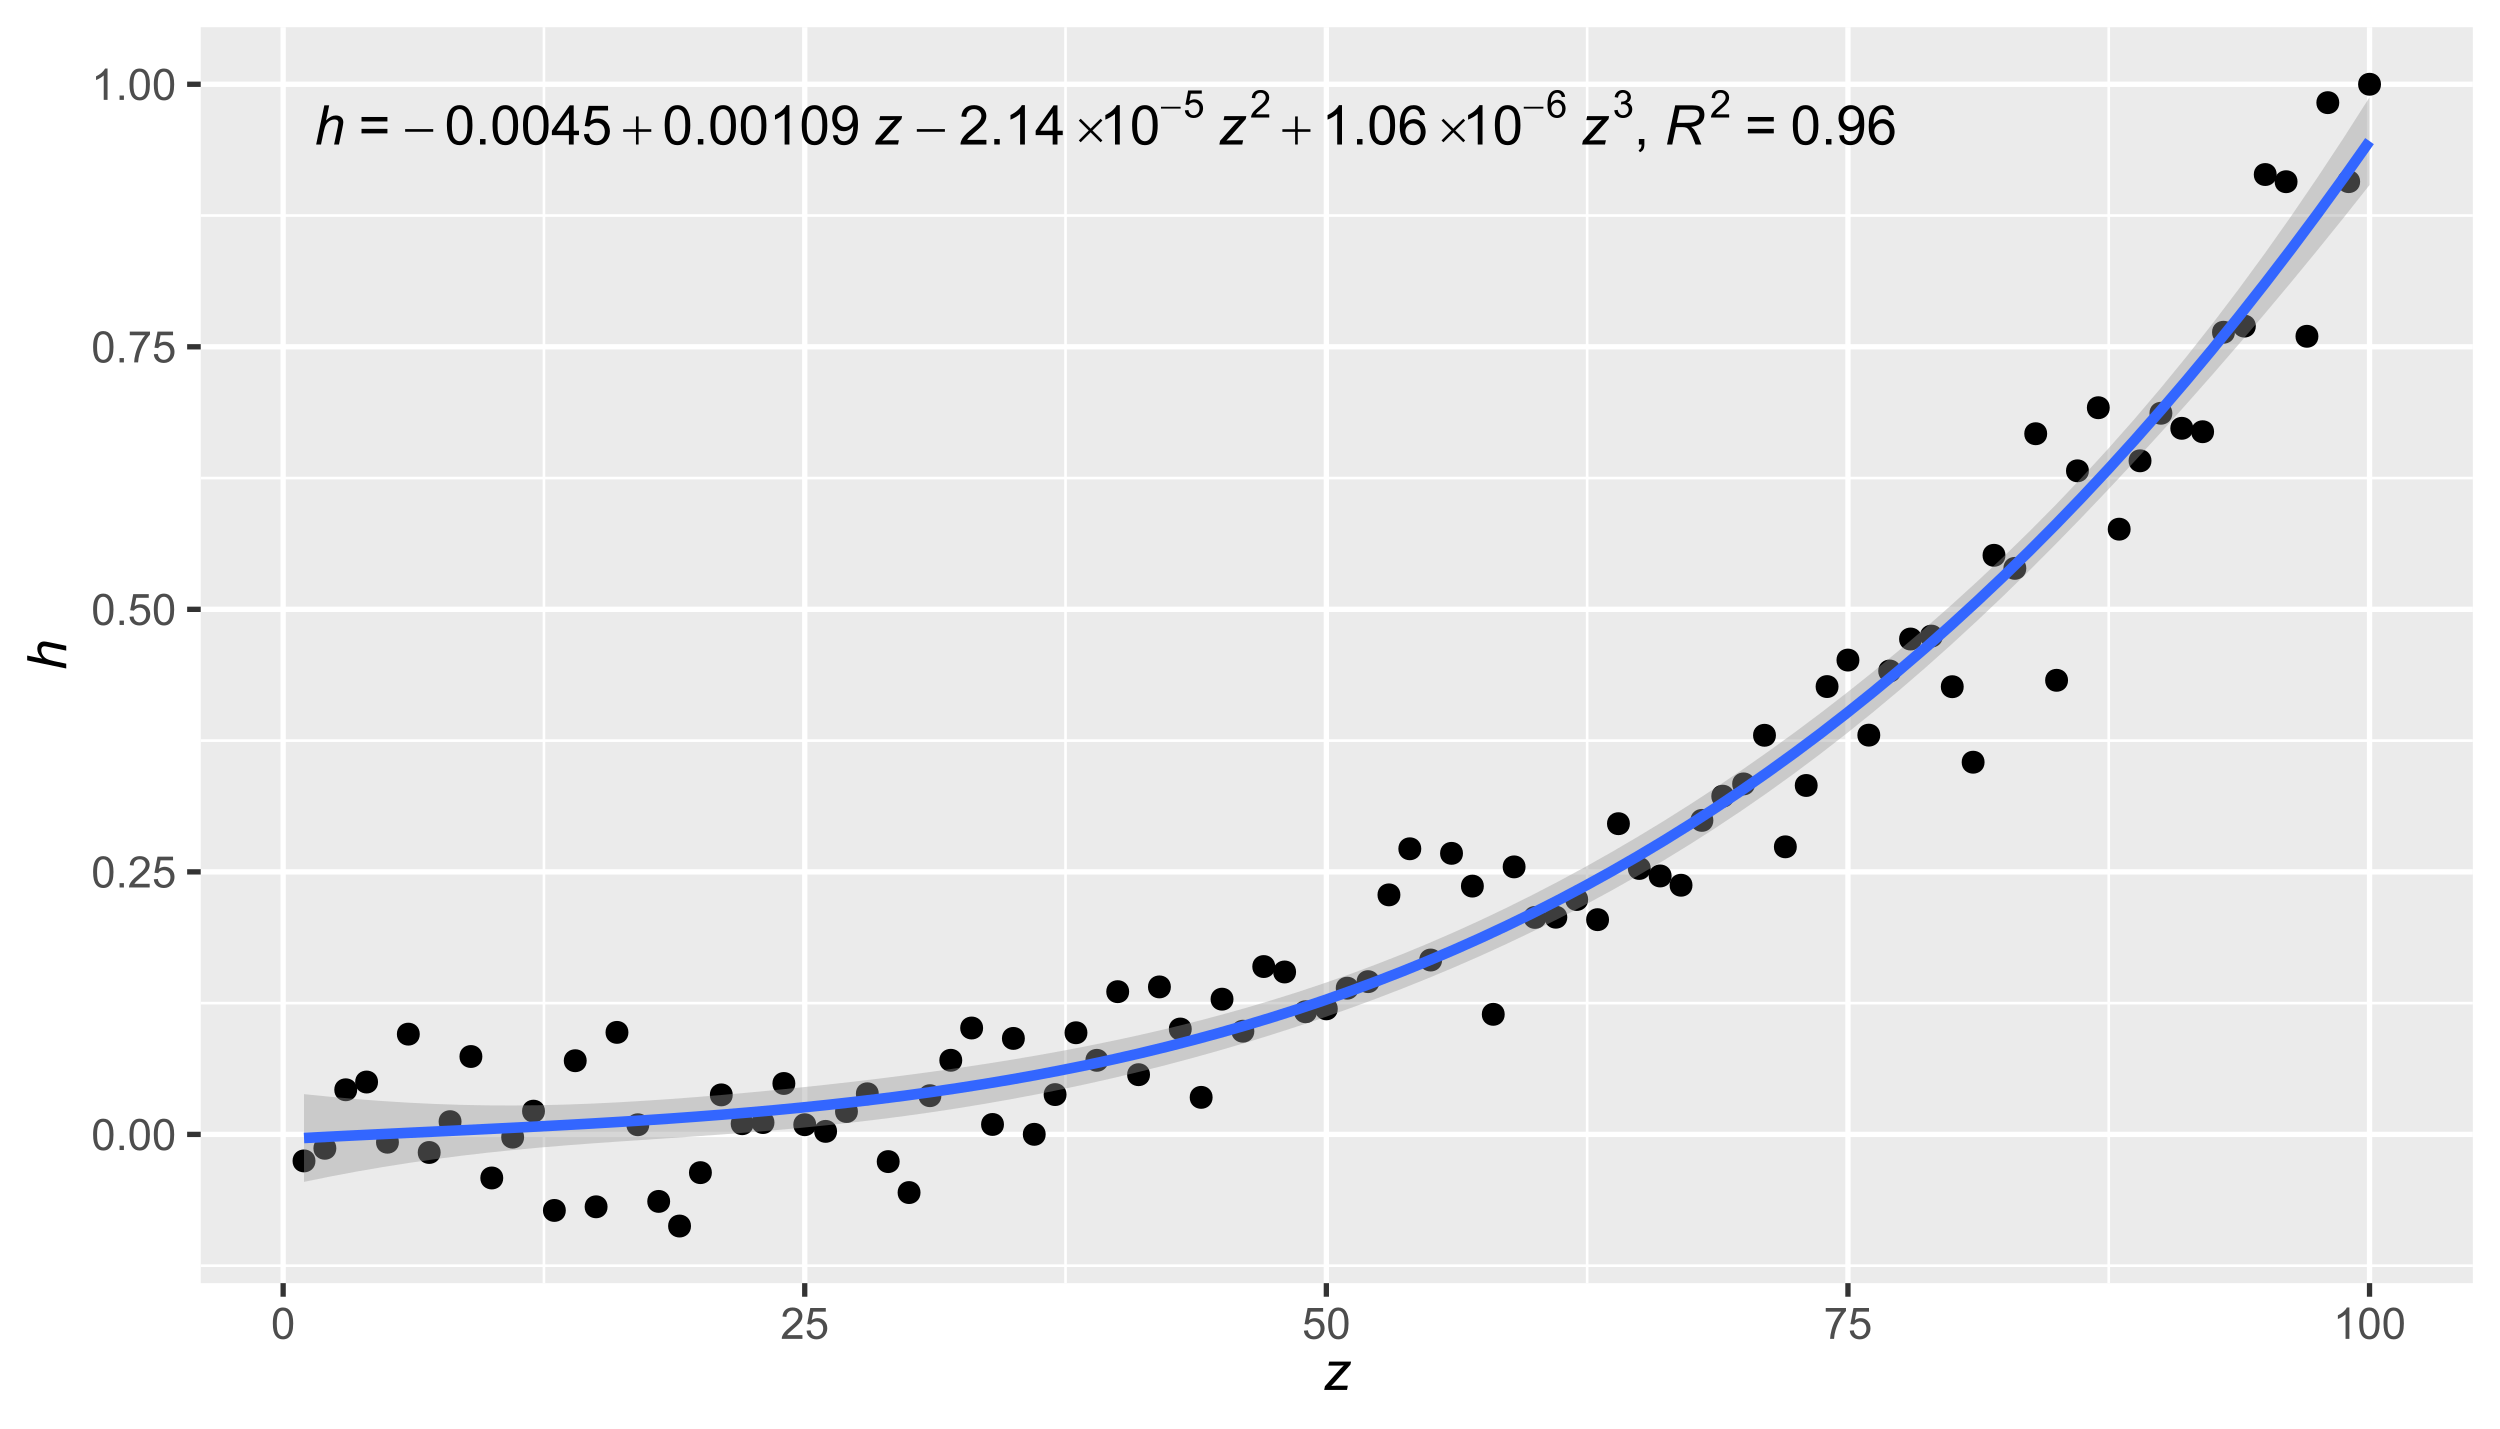 <?xml version="1.0" encoding="UTF-8"?>
<svg xmlns="http://www.w3.org/2000/svg" xmlns:xlink="http://www.w3.org/1999/xlink" width="504pt" height="288pt" viewBox="0 0 504 288" version="1.1">
<defs>
<g>
<symbol overflow="visible" id="glyph0-0">
<path style="stroke:none;" d="M 1.379 0 L 1.379 -6.898 L 6.898 -6.898 L 6.898 0 Z M 1.551 -0.172 L 6.727 -0.172 L 6.727 -6.727 L 1.551 -6.727 Z M 1.551 -0.172 "/>
</symbol>
<symbol overflow="visible" id="glyph0-1">
<path style="stroke:none;" d="M 0.367 0 L 2.016 -7.902 L 2.992 -7.902 L 2.359 -4.867 C 2.723 -5.215 3.062 -5.469 3.375 -5.625 C 3.688 -5.777 4.008 -5.852 4.34 -5.855 C 4.812 -5.852 5.18 -5.727 5.441 -5.48 C 5.703 -5.227 5.836 -4.898 5.836 -4.492 C 5.836 -4.285 5.777 -3.914 5.664 -3.379 L 4.961 0 L 3.984 0 L 4.711 -3.465 C 4.812 -3.965 4.863 -4.281 4.867 -4.414 C 4.863 -4.598 4.797 -4.75 4.672 -4.871 C 4.539 -4.988 4.355 -5.051 4.113 -5.051 C 3.762 -5.051 3.426 -4.957 3.105 -4.773 C 2.785 -4.586 2.531 -4.332 2.352 -4.012 C 2.168 -3.688 2.004 -3.168 1.855 -2.457 L 1.344 0 Z M 0.367 0 "/>
</symbol>
<symbol overflow="visible" id="glyph0-2">
<path style="stroke:none;" d="M 0.215 0 L 0.371 -0.754 L 3.449 -4.223 C 3.664 -4.461 3.91 -4.715 4.184 -4.98 C 3.719 -4.934 3.387 -4.91 3.188 -4.91 L 1.055 -4.91 L 1.23 -5.727 L 5.656 -5.727 L 5.523 -5.109 L 2.422 -1.621 C 2.242 -1.422 1.98 -1.152 1.633 -0.809 C 2.176 -0.84 2.547 -0.855 2.75 -0.855 L 5.004 -0.855 L 4.824 0 Z M 0.215 0 "/>
</symbol>
<symbol overflow="visible" id="glyph0-3">
<path style="stroke:none;" d="M 0.516 0 L 2.172 -7.902 L 5.488 -7.902 C 6.141 -7.898 6.637 -7.844 6.973 -7.738 C 7.309 -7.625 7.574 -7.418 7.77 -7.121 C 7.961 -6.816 8.055 -6.438 8.059 -5.977 C 8.055 -5.332 7.844 -4.797 7.426 -4.375 C 7.004 -3.949 6.328 -3.676 5.391 -3.551 C 5.676 -3.34 5.891 -3.129 6.043 -2.926 C 6.371 -2.457 6.637 -1.98 6.84 -1.488 L 7.445 0 L 6.266 0 L 5.699 -1.473 C 5.492 -2 5.258 -2.461 4.996 -2.852 C 4.812 -3.117 4.629 -3.293 4.445 -3.379 C 4.258 -3.461 3.953 -3.504 3.535 -3.508 L 2.309 -3.508 L 1.574 0 Z M 2.484 -4.367 L 3.945 -4.367 C 4.617 -4.363 5.059 -4.375 5.266 -4.395 C 5.66 -4.434 5.988 -4.52 6.246 -4.66 C 6.5 -4.797 6.695 -4.988 6.84 -5.227 C 6.977 -5.465 7.047 -5.719 7.051 -5.996 C 7.047 -6.223 6.996 -6.422 6.895 -6.594 C 6.789 -6.762 6.652 -6.879 6.484 -6.941 C 6.312 -7 6.023 -7.031 5.621 -7.035 L 3.047 -7.035 Z M 2.484 -4.367 "/>
</symbol>
<symbol overflow="visible" id="glyph1-0">
<path style="stroke:none;" d="M 0.555 0 L 0.555 -6.898 L 6.074 -6.898 L 6.074 0 Z M 0.727 -0.172 L 5.902 -0.172 L 5.902 -6.727 L 0.727 -6.727 Z M 0.727 -0.172 "/>
</symbol>
<symbol overflow="visible" id="glyph1-1">
<path style="stroke:none;" d=""/>
</symbol>
<symbol overflow="visible" id="glyph1-2">
<path style="stroke:none;" d="M 0.199 -3.105 L 5.859 -3.105 L 5.859 -2.57 L 0.199 -2.57 Z M 0.199 -3.105 "/>
</symbol>
<symbol overflow="visible" id="glyph1-3">
<path style="stroke:none;" d="M 2.77 -5.66 L 3.301 -5.66 L 3.301 -3.082 L 5.859 -3.082 L 5.859 -2.559 L 3.301 -2.559 L 3.301 0 L 2.77 0 L 2.77 -2.559 L 0.199 -2.559 L 0.199 -3.082 L 2.77 -3.082 Z M 2.77 -5.66 "/>
</symbol>
<symbol overflow="visible" id="glyph1-4">
<path style="stroke:none;" d="M 1.031 -5.195 L 3.035 -3.203 L 5.039 -5.195 L 5.41 -4.828 L 3.414 -2.82 L 5.41 -0.824 L 5.039 -0.449 L 3.035 -2.449 L 1.031 -0.449 L 0.652 -0.824 L 2.656 -2.824 L 0.652 -4.82 Z M 1.031 -5.195 "/>
</symbol>
<symbol overflow="visible" id="glyph2-0">
<path style="stroke:none;" d="M 1.379 0 L 1.379 -6.898 L 6.898 -6.898 L 6.898 0 Z M 1.551 -0.172 L 6.727 -0.172 L 6.727 -6.727 L 1.551 -6.727 Z M 1.551 -0.172 "/>
</symbol>
<symbol overflow="visible" id="glyph2-1">
<path style="stroke:none;" d="M 5.832 -4.648 L 0.613 -4.648 L 0.613 -5.551 L 5.832 -5.551 Z M 5.832 -2.246 L 0.613 -2.246 L 0.613 -3.152 L 5.832 -3.152 Z M 5.832 -2.246 "/>
</symbol>
<symbol overflow="visible" id="glyph2-2">
<path style="stroke:none;" d="M 0.457 -3.898 C 0.457 -4.828 0.551 -5.582 0.746 -6.152 C 0.934 -6.723 1.219 -7.16 1.602 -7.469 C 1.977 -7.777 2.457 -7.934 3.035 -7.934 C 3.457 -7.934 3.828 -7.848 4.148 -7.676 C 4.469 -7.504 4.73 -7.258 4.941 -6.938 C 5.145 -6.617 5.309 -6.227 5.434 -5.766 C 5.551 -5.305 5.613 -4.68 5.613 -3.898 C 5.613 -2.969 5.516 -2.223 5.324 -1.652 C 5.133 -1.082 4.848 -0.641 4.469 -0.332 C 4.09 -0.023 3.613 0.129 3.035 0.133 C 2.27 0.129 1.668 -0.141 1.238 -0.684 C 0.715 -1.34 0.457 -2.41 0.457 -3.898 Z M 1.457 -3.898 C 1.453 -2.598 1.605 -1.734 1.91 -1.309 C 2.215 -0.875 2.59 -0.66 3.035 -0.664 C 3.48 -0.66 3.852 -0.875 4.156 -1.309 C 4.457 -1.738 4.609 -2.602 4.613 -3.898 C 4.609 -5.195 4.457 -6.059 4.156 -6.488 C 3.852 -6.914 3.477 -7.129 3.023 -7.133 C 2.578 -7.129 2.223 -6.941 1.957 -6.566 C 1.621 -6.082 1.453 -5.191 1.457 -3.898 Z M 1.457 -3.898 "/>
</symbol>
<symbol overflow="visible" id="glyph2-3">
<path style="stroke:none;" d="M 1.004 0 L 1.004 -1.105 L 2.109 -1.105 L 2.109 0 Z M 1.004 0 "/>
</symbol>
<symbol overflow="visible" id="glyph2-4">
<path style="stroke:none;" d="M 3.57 0 L 3.57 -1.891 L 0.141 -1.891 L 0.141 -2.781 L 3.746 -7.902 L 4.539 -7.902 L 4.539 -2.781 L 5.605 -2.781 L 5.605 -1.891 L 4.539 -1.891 L 4.539 0 Z M 3.57 -2.781 L 3.57 -6.344 L 1.094 -2.781 Z M 3.57 -2.781 "/>
</symbol>
<symbol overflow="visible" id="glyph2-5">
<path style="stroke:none;" d="M 0.457 -2.07 L 1.477 -2.156 C 1.551 -1.66 1.723 -1.285 2 -1.039 C 2.273 -0.785 2.605 -0.66 2.996 -0.664 C 3.461 -0.66 3.859 -0.836 4.184 -1.191 C 4.504 -1.539 4.664 -2.008 4.668 -2.594 C 4.664 -3.145 4.508 -3.582 4.199 -3.902 C 3.887 -4.223 3.48 -4.383 2.98 -4.383 C 2.664 -4.383 2.383 -4.309 2.133 -4.168 C 1.883 -4.023 1.684 -3.84 1.543 -3.617 L 0.629 -3.734 L 1.395 -7.793 L 5.324 -7.793 L 5.324 -6.867 L 2.172 -6.867 L 1.746 -4.742 C 2.219 -5.07 2.715 -5.238 3.238 -5.238 C 3.926 -5.238 4.508 -4.996 4.984 -4.52 C 5.457 -4.039 5.695 -3.426 5.699 -2.68 C 5.695 -1.961 5.488 -1.344 5.074 -0.824 C 4.566 -0.188 3.871 0.129 2.996 0.133 C 2.273 0.129 1.688 -0.07 1.234 -0.469 C 0.777 -0.871 0.52 -1.402 0.457 -2.07 Z M 0.457 -2.07 "/>
</symbol>
<symbol overflow="visible" id="glyph2-6">
<path style="stroke:none;" d="M 4.113 0 L 3.145 0 L 3.145 -6.184 C 2.906 -5.957 2.598 -5.734 2.223 -5.512 C 1.84 -5.289 1.5 -5.121 1.203 -5.012 L 1.203 -5.949 C 1.742 -6.199 2.219 -6.508 2.625 -6.875 C 3.031 -7.234 3.316 -7.59 3.488 -7.934 L 4.113 -7.934 Z M 4.113 0 "/>
</symbol>
<symbol overflow="visible" id="glyph2-7">
<path style="stroke:none;" d="M 0.605 -1.828 L 1.535 -1.914 C 1.613 -1.473 1.762 -1.156 1.988 -0.961 C 2.207 -0.762 2.496 -0.66 2.848 -0.664 C 3.145 -0.66 3.402 -0.73 3.629 -0.867 C 3.852 -1.004 4.039 -1.184 4.184 -1.414 C 4.324 -1.641 4.441 -1.949 4.543 -2.34 C 4.637 -2.723 4.688 -3.117 4.691 -3.523 C 4.688 -3.562 4.684 -3.629 4.684 -3.719 C 4.488 -3.406 4.227 -3.156 3.891 -2.965 C 3.555 -2.773 3.188 -2.676 2.797 -2.68 C 2.141 -2.676 1.59 -2.914 1.137 -3.391 C 0.684 -3.863 0.457 -4.488 0.457 -5.266 C 0.457 -6.066 0.691 -6.711 1.164 -7.199 C 1.637 -7.688 2.23 -7.934 2.941 -7.934 C 3.457 -7.934 3.926 -7.793 4.352 -7.52 C 4.777 -7.238 5.102 -6.844 5.324 -6.336 C 5.543 -5.82 5.652 -5.082 5.656 -4.113 C 5.652 -3.102 5.543 -2.297 5.324 -1.699 C 5.102 -1.102 4.777 -0.645 4.348 -0.336 C 3.914 -0.023 3.406 0.129 2.824 0.133 C 2.207 0.129 1.699 -0.039 1.309 -0.379 C 0.914 -0.719 0.68 -1.203 0.605 -1.828 Z M 4.578 -5.316 C 4.574 -5.871 4.426 -6.312 4.133 -6.641 C 3.832 -6.965 3.477 -7.129 3.062 -7.133 C 2.629 -7.129 2.254 -6.953 1.934 -6.602 C 1.613 -6.246 1.453 -5.789 1.457 -5.234 C 1.453 -4.727 1.605 -4.32 1.91 -4.008 C 2.215 -3.691 2.59 -3.531 3.035 -3.535 C 3.48 -3.531 3.848 -3.691 4.141 -4.008 C 4.43 -4.32 4.574 -4.754 4.578 -5.316 Z M 4.578 -5.316 "/>
</symbol>
<symbol overflow="visible" id="glyph2-8">
<path style="stroke:none;" d="M 5.559 -0.934 L 5.559 0 L 0.336 0 C 0.324 -0.234 0.363 -0.457 0.449 -0.672 C 0.578 -1.027 0.789 -1.379 1.086 -1.723 C 1.375 -2.066 1.801 -2.465 2.355 -2.922 C 3.215 -3.621 3.793 -4.18 4.098 -4.594 C 4.395 -5.004 4.547 -5.391 4.551 -5.762 C 4.547 -6.145 4.41 -6.469 4.137 -6.734 C 3.863 -6.996 3.504 -7.129 3.062 -7.133 C 2.59 -7.129 2.215 -6.988 1.938 -6.711 C 1.656 -6.426 1.516 -6.039 1.516 -5.547 L 0.516 -5.648 C 0.586 -6.391 0.844 -6.957 1.289 -7.348 C 1.734 -7.738 2.332 -7.934 3.082 -7.934 C 3.84 -7.934 4.438 -7.723 4.883 -7.301 C 5.32 -6.879 5.543 -6.359 5.547 -5.742 C 5.543 -5.422 5.477 -5.109 5.352 -4.809 C 5.219 -4.5 5.004 -4.18 4.707 -3.844 C 4.402 -3.504 3.906 -3.039 3.211 -2.453 C 2.629 -1.961 2.254 -1.629 2.09 -1.457 C 1.922 -1.281 1.785 -1.105 1.684 -0.934 Z M 5.559 -0.934 "/>
</symbol>
<symbol overflow="visible" id="glyph2-9">
<path style="stroke:none;" d="M 5.492 -5.969 L 4.527 -5.891 C 4.438 -6.27 4.316 -6.547 4.16 -6.723 C 3.898 -6.996 3.574 -7.137 3.191 -7.137 C 2.879 -7.137 2.609 -7.051 2.379 -6.879 C 2.07 -6.652 1.828 -6.324 1.652 -5.902 C 1.477 -5.473 1.383 -4.863 1.379 -4.074 C 1.609 -4.426 1.895 -4.691 2.234 -4.867 C 2.57 -5.035 2.926 -5.121 3.301 -5.125 C 3.941 -5.121 4.492 -4.883 4.949 -4.41 C 5.402 -3.934 5.629 -3.32 5.633 -2.566 C 5.629 -2.066 5.523 -1.602 5.312 -1.18 C 5.098 -0.75 4.805 -0.426 4.43 -0.203 C 4.055 0.02 3.629 0.129 3.16 0.133 C 2.348 0.129 1.688 -0.164 1.18 -0.758 C 0.664 -1.348 0.41 -2.328 0.414 -3.699 C 0.41 -5.223 0.691 -6.332 1.262 -7.027 C 1.75 -7.629 2.414 -7.934 3.25 -7.934 C 3.871 -7.934 4.379 -7.758 4.777 -7.41 C 5.172 -7.062 5.41 -6.582 5.492 -5.969 Z M 1.531 -2.559 C 1.527 -2.223 1.598 -1.902 1.742 -1.602 C 1.883 -1.293 2.082 -1.062 2.34 -0.902 C 2.59 -0.742 2.859 -0.66 3.145 -0.664 C 3.551 -0.66 3.902 -0.828 4.199 -1.16 C 4.492 -1.488 4.641 -1.938 4.641 -2.508 C 4.641 -3.051 4.492 -3.48 4.203 -3.797 C 3.91 -4.109 3.547 -4.266 3.105 -4.27 C 2.668 -4.266 2.293 -4.109 1.988 -3.797 C 1.68 -3.48 1.527 -3.066 1.531 -2.559 Z M 1.531 -2.559 "/>
</symbol>
<symbol overflow="visible" id="glyph2-10">
<path style="stroke:none;" d="M 0.98 0 L 0.98 -1.105 L 2.086 -1.105 L 2.086 0 C 2.086 0.406 2.012 0.734 1.871 0.984 C 1.723 1.234 1.496 1.426 1.188 1.562 L 0.918 1.148 C 1.117 1.055 1.266 0.922 1.367 0.75 C 1.461 0.578 1.516 0.328 1.531 0 Z M 0.98 0 "/>
</symbol>
<symbol overflow="visible" id="glyph2-11">
<path style="stroke:none;" d=""/>
</symbol>
<symbol overflow="visible" id="glyph3-0">
<path style="stroke:none;" d="M 0.387 0 L 0.387 -4.828 L 4.254 -4.828 L 4.254 0 Z M 0.508 -0.121 L 4.133 -0.121 L 4.133 -4.711 L 0.508 -4.711 Z M 0.508 -0.121 "/>
</symbol>
<symbol overflow="visible" id="glyph3-1">
<path style="stroke:none;" d="M 0.141 -2.172 L 4.102 -2.172 L 4.102 -1.801 L 0.141 -1.801 Z M 0.141 -2.172 "/>
</symbol>
<symbol overflow="visible" id="glyph4-0">
<path style="stroke:none;" d="M 0.965 0 L 0.965 -4.828 L 4.828 -4.828 L 4.828 0 Z M 1.086 -0.121 L 4.711 -0.121 L 4.711 -4.711 L 1.086 -4.711 Z M 1.086 -0.121 "/>
</symbol>
<symbol overflow="visible" id="glyph4-1">
<path style="stroke:none;" d="M 0.32 -1.449 L 1.035 -1.508 C 1.086 -1.156 1.207 -0.898 1.402 -0.727 C 1.59 -0.551 1.824 -0.461 2.098 -0.465 C 2.426 -0.461 2.703 -0.586 2.93 -0.832 C 3.156 -1.078 3.27 -1.406 3.27 -1.816 C 3.27 -2.199 3.16 -2.504 2.941 -2.73 C 2.723 -2.953 2.438 -3.062 2.086 -3.066 C 1.867 -3.062 1.668 -3.016 1.492 -2.918 C 1.316 -2.816 1.18 -2.688 1.078 -2.531 L 0.441 -2.613 L 0.977 -5.457 L 3.727 -5.457 L 3.727 -4.809 L 1.52 -4.809 L 1.223 -3.32 C 1.551 -3.551 1.898 -3.668 2.27 -3.668 C 2.746 -3.668 3.152 -3.5 3.488 -3.164 C 3.816 -2.828 3.984 -2.398 3.988 -1.875 C 3.984 -1.375 3.84 -0.941 3.551 -0.578 C 3.195 -0.129 2.711 0.094 2.098 0.094 C 1.594 0.094 1.18 -0.047 0.863 -0.328 C 0.543 -0.609 0.363 -0.98 0.32 -1.449 Z M 0.32 -1.449 "/>
</symbol>
<symbol overflow="visible" id="glyph4-2">
<path style="stroke:none;" d="M 3.891 -0.652 L 3.891 0 L 0.234 0 C 0.227 -0.164 0.25 -0.32 0.312 -0.473 C 0.402 -0.719 0.551 -0.965 0.758 -1.207 C 0.961 -1.449 1.258 -1.727 1.648 -2.047 C 2.246 -2.535 2.652 -2.926 2.867 -3.215 C 3.074 -3.5 3.18 -3.773 3.184 -4.035 C 3.18 -4.301 3.086 -4.527 2.895 -4.715 C 2.699 -4.898 2.449 -4.992 2.145 -4.992 C 1.816 -4.992 1.551 -4.891 1.355 -4.695 C 1.156 -4.496 1.059 -4.227 1.059 -3.883 L 0.363 -3.953 C 0.41 -4.473 0.59 -4.871 0.902 -5.145 C 1.215 -5.418 1.633 -5.555 2.16 -5.555 C 2.688 -5.555 3.105 -5.406 3.418 -5.113 C 3.723 -4.816 3.879 -4.453 3.883 -4.02 C 3.879 -3.797 3.832 -3.578 3.746 -3.367 C 3.652 -3.152 3.504 -2.926 3.293 -2.691 C 3.082 -2.449 2.734 -2.125 2.25 -1.719 C 1.84 -1.371 1.574 -1.141 1.461 -1.02 C 1.344 -0.895 1.25 -0.77 1.176 -0.652 Z M 3.891 -0.652 "/>
</symbol>
<symbol overflow="visible" id="glyph4-3">
<path style="stroke:none;" d="M 3.844 -4.176 L 3.168 -4.125 C 3.105 -4.391 3.02 -4.582 2.914 -4.707 C 2.727 -4.895 2.5 -4.992 2.234 -4.996 C 2.016 -4.992 1.828 -4.934 1.664 -4.816 C 1.449 -4.66 1.277 -4.43 1.156 -4.133 C 1.031 -3.828 0.969 -3.402 0.965 -2.852 C 1.125 -3.098 1.324 -3.281 1.566 -3.406 C 1.801 -3.523 2.051 -3.586 2.309 -3.59 C 2.762 -3.586 3.145 -3.418 3.465 -3.09 C 3.777 -2.754 3.938 -2.324 3.941 -1.797 C 3.938 -1.445 3.863 -1.121 3.715 -0.828 C 3.566 -0.527 3.359 -0.301 3.102 -0.145 C 2.836 0.016 2.539 0.094 2.211 0.094 C 1.641 0.094 1.18 -0.113 0.824 -0.531 C 0.465 -0.945 0.285 -1.633 0.289 -2.59 C 0.285 -3.656 0.484 -4.434 0.883 -4.922 C 1.223 -5.344 1.688 -5.555 2.273 -5.555 C 2.711 -5.555 3.066 -5.43 3.344 -5.188 C 3.621 -4.941 3.789 -4.605 3.844 -4.176 Z M 1.07 -1.793 C 1.066 -1.559 1.117 -1.332 1.219 -1.121 C 1.32 -0.902 1.457 -0.742 1.637 -0.633 C 1.812 -0.52 2 -0.461 2.199 -0.465 C 2.48 -0.461 2.727 -0.578 2.938 -0.812 C 3.141 -1.043 3.246 -1.355 3.25 -1.754 C 3.246 -2.133 3.145 -2.434 2.941 -2.656 C 2.738 -2.875 2.48 -2.988 2.172 -2.988 C 1.863 -2.988 1.602 -2.875 1.391 -2.656 C 1.172 -2.434 1.066 -2.148 1.07 -1.793 Z M 1.07 -1.793 "/>
</symbol>
<symbol overflow="visible" id="glyph4-4">
<path style="stroke:none;" d="M 0.324 -1.461 L 1.004 -1.551 C 1.078 -1.164 1.211 -0.887 1.402 -0.719 C 1.586 -0.547 1.816 -0.461 2.086 -0.465 C 2.406 -0.461 2.676 -0.574 2.895 -0.797 C 3.113 -1.016 3.223 -1.289 3.227 -1.617 C 3.223 -1.93 3.121 -2.188 2.918 -2.391 C 2.715 -2.594 2.457 -2.695 2.145 -2.695 C 2.012 -2.695 1.852 -2.668 1.664 -2.617 L 1.738 -3.215 C 1.781 -3.207 1.816 -3.203 1.848 -3.207 C 2.133 -3.203 2.395 -3.281 2.629 -3.434 C 2.859 -3.582 2.977 -3.812 2.977 -4.133 C 2.977 -4.375 2.891 -4.582 2.723 -4.75 C 2.555 -4.91 2.336 -4.992 2.07 -4.996 C 1.805 -4.992 1.586 -4.91 1.41 -4.746 C 1.234 -4.578 1.121 -4.328 1.07 -4 L 0.391 -4.121 C 0.473 -4.574 0.66 -4.93 0.957 -5.18 C 1.246 -5.43 1.613 -5.555 2.055 -5.555 C 2.355 -5.555 2.633 -5.488 2.887 -5.359 C 3.141 -5.227 3.336 -5.051 3.473 -4.828 C 3.605 -4.602 3.672 -4.363 3.676 -4.117 C 3.672 -3.875 3.609 -3.656 3.48 -3.461 C 3.352 -3.262 3.16 -3.105 2.914 -2.996 C 3.234 -2.918 3.488 -2.762 3.672 -2.523 C 3.852 -2.285 3.941 -1.988 3.945 -1.633 C 3.941 -1.148 3.766 -0.738 3.418 -0.406 C 3.062 -0.07 2.617 0.094 2.082 0.098 C 1.594 0.094 1.191 -0.047 0.871 -0.336 C 0.547 -0.621 0.363 -0.996 0.324 -1.461 Z M 0.324 -1.461 "/>
</symbol>
<symbol overflow="visible" id="glyph5-0">
<path style="stroke:none;" d="M 1.102 0 L 1.102 -5.5 L 5.5 -5.5 L 5.5 0 Z M 1.238 -0.137 L 5.363 -0.137 L 5.363 -5.363 L 1.238 -5.363 Z M 1.238 -0.137 "/>
</symbol>
<symbol overflow="visible" id="glyph5-1">
<path style="stroke:none;" d="M 0.367 -3.105 C 0.363 -3.848 0.438 -4.445 0.594 -4.902 C 0.742 -5.355 0.973 -5.707 1.277 -5.953 C 1.578 -6.199 1.957 -6.32 2.418 -6.324 C 2.754 -6.32 3.051 -6.254 3.309 -6.121 C 3.562 -5.984 3.773 -5.789 3.938 -5.531 C 4.102 -5.273 4.23 -4.961 4.328 -4.594 C 4.422 -4.227 4.469 -3.73 4.473 -3.105 C 4.469 -2.367 4.395 -1.77 4.242 -1.316 C 4.09 -0.859 3.863 -0.508 3.562 -0.262 C 3.258 -0.016 2.875 0.105 2.418 0.109 C 1.809 0.105 1.332 -0.109 0.988 -0.547 C 0.57 -1.066 0.363 -1.922 0.367 -3.105 Z M 1.16 -3.105 C 1.16 -2.07 1.281 -1.379 1.523 -1.039 C 1.766 -0.695 2.062 -0.527 2.418 -0.527 C 2.773 -0.527 3.074 -0.699 3.316 -1.043 C 3.559 -1.387 3.68 -2.074 3.68 -3.105 C 3.68 -4.145 3.559 -4.832 3.316 -5.172 C 3.074 -5.512 2.77 -5.684 2.41 -5.684 C 2.051 -5.684 1.77 -5.531 1.559 -5.234 C 1.293 -4.844 1.16 -4.137 1.16 -3.105 Z M 1.16 -3.105 "/>
</symbol>
<symbol overflow="visible" id="glyph5-2">
<path style="stroke:none;" d="M 0.801 0 L 0.801 -0.883 L 1.68 -0.883 L 1.68 0 Z M 0.801 0 "/>
</symbol>
<symbol overflow="visible" id="glyph5-3">
<path style="stroke:none;" d="M 4.43 -0.742 L 4.43 0 L 0.266 0 C 0.258 -0.188 0.289 -0.367 0.355 -0.539 C 0.461 -0.82 0.629 -1.098 0.863 -1.375 C 1.094 -1.648 1.434 -1.965 1.879 -2.328 C 2.562 -2.887 3.023 -3.332 3.266 -3.664 C 3.5 -3.988 3.621 -4.301 3.625 -4.594 C 3.621 -4.898 3.512 -5.156 3.297 -5.367 C 3.074 -5.578 2.789 -5.684 2.441 -5.684 C 2.066 -5.684 1.77 -5.57 1.547 -5.348 C 1.32 -5.125 1.207 -4.816 1.207 -4.422 L 0.414 -4.504 C 0.465 -5.094 0.668 -5.543 1.027 -5.855 C 1.379 -6.164 1.855 -6.32 2.457 -6.324 C 3.059 -6.32 3.539 -6.152 3.891 -5.82 C 4.242 -5.484 4.418 -5.07 4.422 -4.578 C 4.418 -4.32 4.367 -4.074 4.266 -3.832 C 4.164 -3.59 3.992 -3.332 3.754 -3.062 C 3.512 -2.793 3.113 -2.426 2.562 -1.957 C 2.094 -1.566 1.797 -1.301 1.664 -1.16 C 1.531 -1.02 1.422 -0.879 1.34 -0.742 Z M 4.43 -0.742 "/>
</symbol>
<symbol overflow="visible" id="glyph5-4">
<path style="stroke:none;" d="M 0.367 -1.648 L 1.176 -1.719 C 1.234 -1.32 1.375 -1.023 1.594 -0.824 C 1.812 -0.625 2.078 -0.527 2.391 -0.527 C 2.762 -0.527 3.074 -0.668 3.336 -0.949 C 3.59 -1.23 3.719 -1.602 3.723 -2.066 C 3.719 -2.504 3.594 -2.852 3.348 -3.109 C 3.098 -3.363 2.773 -3.492 2.375 -3.492 C 2.125 -3.492 1.902 -3.434 1.703 -3.32 C 1.5 -3.207 1.344 -3.062 1.23 -2.883 L 0.504 -2.977 L 1.113 -6.215 L 4.246 -6.215 L 4.246 -5.473 L 1.73 -5.473 L 1.391 -3.781 C 1.766 -4.039 2.164 -4.172 2.582 -4.176 C 3.129 -4.172 3.594 -3.98 3.973 -3.605 C 4.352 -3.223 4.539 -2.734 4.543 -2.137 C 4.539 -1.562 4.375 -1.07 4.043 -0.656 C 3.637 -0.148 3.086 0.105 2.391 0.109 C 1.816 0.105 1.348 -0.051 0.984 -0.371 C 0.621 -0.691 0.414 -1.117 0.367 -1.648 Z M 0.367 -1.648 "/>
</symbol>
<symbol overflow="visible" id="glyph5-5">
<path style="stroke:none;" d="M 0.418 -5.473 L 0.418 -6.219 L 4.496 -6.219 L 4.496 -5.617 C 4.09 -5.188 3.691 -4.621 3.301 -3.914 C 2.902 -3.203 2.602 -2.473 2.391 -1.73 C 2.234 -1.199 2.133 -0.625 2.094 0 L 1.297 0 C 1.305 -0.492 1.402 -1.09 1.59 -1.793 C 1.773 -2.496 2.043 -3.172 2.391 -3.824 C 2.738 -4.477 3.109 -5.027 3.504 -5.473 Z M 0.418 -5.473 "/>
</symbol>
<symbol overflow="visible" id="glyph5-6">
<path style="stroke:none;" d="M 3.277 0 L 2.504 0 L 2.504 -4.93 C 2.316 -4.75 2.074 -4.574 1.773 -4.395 C 1.469 -4.215 1.195 -4.082 0.957 -3.996 L 0.957 -4.742 C 1.387 -4.941 1.766 -5.188 2.09 -5.48 C 2.414 -5.77 2.645 -6.051 2.781 -6.324 L 3.277 -6.324 Z M 3.277 0 "/>
</symbol>
<symbol overflow="visible" id="glyph6-0">
<path style="stroke:none;" d="M 1.375 0 L 1.375 -6.875 L 6.875 -6.875 L 6.875 0 Z M 1.547 -0.172 L 6.703 -0.172 L 6.703 -6.703 L 1.547 -6.703 Z M 1.547 -0.172 "/>
</symbol>
<symbol overflow="visible" id="glyph6-1">
<path style="stroke:none;" d="M 0.215 0 L 0.371 -0.75 L 3.438 -4.207 C 3.652 -4.449 3.895 -4.699 4.168 -4.961 C 3.703 -4.914 3.375 -4.891 3.176 -4.895 L 1.055 -4.895 L 1.227 -5.703 L 5.633 -5.703 L 5.504 -5.094 L 2.41 -1.617 C 2.23 -1.418 1.973 -1.145 1.629 -0.805 C 2.168 -0.836 2.535 -0.855 2.738 -0.855 L 4.984 -0.855 L 4.809 0 Z M 0.215 0 "/>
</symbol>
<symbol overflow="visible" id="glyph7-0">
<path style="stroke:none;" d="M 0 -1.375 L -6.875 -1.375 L -6.875 -6.875 L 0 -6.875 Z M -0.172 -1.547 L -0.172 -6.703 L -6.703 -6.703 L -6.703 -1.547 Z M -0.172 -1.547 "/>
</symbol>
<symbol overflow="visible" id="glyph7-1">
<path style="stroke:none;" d="M 0 -0.367 L -7.875 -2.008 L -7.875 -2.98 L -4.852 -2.352 C -5.199 -2.711 -5.449 -3.047 -5.602 -3.359 C -5.754 -3.668 -5.828 -3.992 -5.832 -4.324 C -5.828 -4.793 -5.703 -5.156 -5.457 -5.422 C -5.207 -5.68 -4.879 -5.812 -4.473 -5.816 C -4.27 -5.812 -3.902 -5.754 -3.367 -5.645 L 0 -4.941 L 0 -3.969 L -3.453 -4.695 C -3.953 -4.797 -4.27 -4.852 -4.398 -4.852 C -4.582 -4.852 -4.734 -4.785 -4.855 -4.656 C -4.969 -4.527 -5.027 -4.34 -5.031 -4.098 C -5.027 -3.742 -4.934 -3.41 -4.754 -3.094 C -4.566 -2.773 -4.316 -2.523 -4 -2.344 C -3.676 -2.164 -3.16 -1.996 -2.449 -1.848 L 0 -1.336 Z M 0 -0.367 "/>
</symbol>
</g>
<clipPath id="clip1">
  <path d="M 40.469 5.48 L 498.523 5.48 L 498.523 258.68 L 40.469 258.68 Z M 40.469 5.48 "/>
</clipPath>
<clipPath id="clip2">
  <path d="M 40.469 254 L 498.523 254 L 498.523 256 L 40.469 256 Z M 40.469 254 "/>
</clipPath>
<clipPath id="clip3">
  <path d="M 40.469 201 L 498.523 201 L 498.523 203 L 40.469 203 Z M 40.469 201 "/>
</clipPath>
<clipPath id="clip4">
  <path d="M 40.469 149 L 498.523 149 L 498.523 150 L 40.469 150 Z M 40.469 149 "/>
</clipPath>
<clipPath id="clip5">
  <path d="M 40.469 96 L 498.523 96 L 498.523 97 L 40.469 97 Z M 40.469 96 "/>
</clipPath>
<clipPath id="clip6">
  <path d="M 40.469 43 L 498.523 43 L 498.523 44 L 40.469 44 Z M 40.469 43 "/>
</clipPath>
<clipPath id="clip7">
  <path d="M 109 5.48 L 110 5.48 L 110 258.68 L 109 258.68 Z M 109 5.48 "/>
</clipPath>
<clipPath id="clip8">
  <path d="M 214 5.48 L 216 5.48 L 216 258.68 L 214 258.68 Z M 214 5.48 "/>
</clipPath>
<clipPath id="clip9">
  <path d="M 319 5.48 L 321 5.48 L 321 258.68 L 319 258.68 Z M 319 5.48 "/>
</clipPath>
<clipPath id="clip10">
  <path d="M 424 5.48 L 426 5.48 L 426 258.68 L 424 258.68 Z M 424 5.48 "/>
</clipPath>
<clipPath id="clip11">
  <path d="M 40.469 228 L 498.523 228 L 498.523 230 L 40.469 230 Z M 40.469 228 "/>
</clipPath>
<clipPath id="clip12">
  <path d="M 40.469 175 L 498.523 175 L 498.523 177 L 40.469 177 Z M 40.469 175 "/>
</clipPath>
<clipPath id="clip13">
  <path d="M 40.469 122 L 498.523 122 L 498.523 124 L 40.469 124 Z M 40.469 122 "/>
</clipPath>
<clipPath id="clip14">
  <path d="M 40.469 69 L 498.523 69 L 498.523 71 L 40.469 71 Z M 40.469 69 "/>
</clipPath>
<clipPath id="clip15">
  <path d="M 40.469 16 L 498.523 16 L 498.523 18 L 40.469 18 Z M 40.469 16 "/>
</clipPath>
<clipPath id="clip16">
  <path d="M 56 5.48 L 58 5.48 L 58 258.68 L 56 258.68 Z M 56 5.48 "/>
</clipPath>
<clipPath id="clip17">
  <path d="M 161 5.48 L 163 5.48 L 163 258.68 L 161 258.68 Z M 161 5.48 "/>
</clipPath>
<clipPath id="clip18">
  <path d="M 266 5.48 L 268 5.48 L 268 258.68 L 266 258.68 Z M 266 5.48 "/>
</clipPath>
<clipPath id="clip19">
  <path d="M 372 5.48 L 374 5.48 L 374 258.68 L 372 258.68 Z M 372 5.48 "/>
</clipPath>
<clipPath id="clip20">
  <path d="M 477 5.48 L 479 5.48 L 479 258.68 L 477 258.68 Z M 477 5.48 "/>
</clipPath>
</defs>
<g id="surface204">
<rect x="0" y="0" width="504" height="288" style="fill:rgb(100%,100%,100%);fill-opacity:1;stroke:none;"/>
<rect x="0" y="0" width="504" height="288" style="fill:rgb(100%,100%,100%);fill-opacity:1;stroke:none;"/>
<path style="fill:none;stroke-width:1.067;stroke-linecap:round;stroke-linejoin:round;stroke:rgb(100%,100%,100%);stroke-opacity:1;stroke-miterlimit:10;" d="M 0 288 L 504 288 L 504 0 L 0 0 Z M 0 288 "/>
<g clip-path="url(#clip1)" clip-rule="nonzero">
<path style=" stroke:none;fill-rule:nonzero;fill:rgb(92.157%,92.157%,92.157%);fill-opacity:1;" d="M 40.469 258.68 L 498.523 258.68 L 498.523 5.48 L 40.469 5.48 Z M 40.469 258.68 "/>
</g>
<g clip-path="url(#clip2)" clip-rule="nonzero">
<path style="fill:none;stroke-width:0.533;stroke-linecap:butt;stroke-linejoin:round;stroke:rgb(100%,100%,100%);stroke-opacity:1;stroke-miterlimit:10;" d="M 40.469 255.16 L 498.52 255.16 "/>
</g>
<g clip-path="url(#clip3)" clip-rule="nonzero">
<path style="fill:none;stroke-width:0.533;stroke-linecap:butt;stroke-linejoin:round;stroke:rgb(100%,100%,100%);stroke-opacity:1;stroke-miterlimit:10;" d="M 40.469 202.234 L 498.52 202.234 "/>
</g>
<g clip-path="url(#clip4)" clip-rule="nonzero">
<path style="fill:none;stroke-width:0.533;stroke-linecap:butt;stroke-linejoin:round;stroke:rgb(100%,100%,100%);stroke-opacity:1;stroke-miterlimit:10;" d="M 40.469 149.305 L 498.52 149.305 "/>
</g>
<g clip-path="url(#clip5)" clip-rule="nonzero">
<path style="fill:none;stroke-width:0.533;stroke-linecap:butt;stroke-linejoin:round;stroke:rgb(100%,100%,100%);stroke-opacity:1;stroke-miterlimit:10;" d="M 40.469 96.379 L 498.52 96.379 "/>
</g>
<g clip-path="url(#clip6)" clip-rule="nonzero">
<path style="fill:none;stroke-width:0.533;stroke-linecap:butt;stroke-linejoin:round;stroke:rgb(100%,100%,100%);stroke-opacity:1;stroke-miterlimit:10;" d="M 40.469 43.453 L 498.52 43.453 "/>
</g>
<g clip-path="url(#clip7)" clip-rule="nonzero">
<path style="fill:none;stroke-width:0.533;stroke-linecap:butt;stroke-linejoin:round;stroke:rgb(100%,100%,100%);stroke-opacity:1;stroke-miterlimit:10;" d="M 109.66 258.68 L 109.66 5.48 "/>
</g>
<g clip-path="url(#clip8)" clip-rule="nonzero">
<path style="fill:none;stroke-width:0.533;stroke-linecap:butt;stroke-linejoin:round;stroke:rgb(100%,100%,100%);stroke-opacity:1;stroke-miterlimit:10;" d="M 214.812 258.68 L 214.812 5.48 "/>
</g>
<g clip-path="url(#clip9)" clip-rule="nonzero">
<path style="fill:none;stroke-width:0.533;stroke-linecap:butt;stroke-linejoin:round;stroke:rgb(100%,100%,100%);stroke-opacity:1;stroke-miterlimit:10;" d="M 319.969 258.68 L 319.969 5.48 "/>
</g>
<g clip-path="url(#clip10)" clip-rule="nonzero">
<path style="fill:none;stroke-width:0.533;stroke-linecap:butt;stroke-linejoin:round;stroke:rgb(100%,100%,100%);stroke-opacity:1;stroke-miterlimit:10;" d="M 425.121 258.68 L 425.121 5.48 "/>
</g>
<g clip-path="url(#clip11)" clip-rule="nonzero">
<path style="fill:none;stroke-width:1.067;stroke-linecap:butt;stroke-linejoin:round;stroke:rgb(100%,100%,100%);stroke-opacity:1;stroke-miterlimit:10;" d="M 40.469 228.695 L 498.52 228.695 "/>
</g>
<g clip-path="url(#clip12)" clip-rule="nonzero">
<path style="fill:none;stroke-width:1.067;stroke-linecap:butt;stroke-linejoin:round;stroke:rgb(100%,100%,100%);stroke-opacity:1;stroke-miterlimit:10;" d="M 40.469 175.77 L 498.52 175.77 "/>
</g>
<g clip-path="url(#clip13)" clip-rule="nonzero">
<path style="fill:none;stroke-width:1.067;stroke-linecap:butt;stroke-linejoin:round;stroke:rgb(100%,100%,100%);stroke-opacity:1;stroke-miterlimit:10;" d="M 40.469 122.844 L 498.52 122.844 "/>
</g>
<g clip-path="url(#clip14)" clip-rule="nonzero">
<path style="fill:none;stroke-width:1.067;stroke-linecap:butt;stroke-linejoin:round;stroke:rgb(100%,100%,100%);stroke-opacity:1;stroke-miterlimit:10;" d="M 40.469 69.914 L 498.52 69.914 "/>
</g>
<g clip-path="url(#clip15)" clip-rule="nonzero">
<path style="fill:none;stroke-width:1.067;stroke-linecap:butt;stroke-linejoin:round;stroke:rgb(100%,100%,100%);stroke-opacity:1;stroke-miterlimit:10;" d="M 40.469 16.988 L 498.52 16.988 "/>
</g>
<g clip-path="url(#clip16)" clip-rule="nonzero">
<path style="fill:none;stroke-width:1.067;stroke-linecap:butt;stroke-linejoin:round;stroke:rgb(100%,100%,100%);stroke-opacity:1;stroke-miterlimit:10;" d="M 57.082 258.68 L 57.082 5.48 "/>
</g>
<g clip-path="url(#clip17)" clip-rule="nonzero">
<path style="fill:none;stroke-width:1.067;stroke-linecap:butt;stroke-linejoin:round;stroke:rgb(100%,100%,100%);stroke-opacity:1;stroke-miterlimit:10;" d="M 162.234 258.68 L 162.234 5.48 "/>
</g>
<g clip-path="url(#clip18)" clip-rule="nonzero">
<path style="fill:none;stroke-width:1.067;stroke-linecap:butt;stroke-linejoin:round;stroke:rgb(100%,100%,100%);stroke-opacity:1;stroke-miterlimit:10;" d="M 267.391 258.68 L 267.391 5.48 "/>
</g>
<g clip-path="url(#clip19)" clip-rule="nonzero">
<path style="fill:none;stroke-width:1.067;stroke-linecap:butt;stroke-linejoin:round;stroke:rgb(100%,100%,100%);stroke-opacity:1;stroke-miterlimit:10;" d="M 372.547 258.68 L 372.547 5.48 "/>
</g>
<g clip-path="url(#clip20)" clip-rule="nonzero">
<path style="fill:none;stroke-width:1.067;stroke-linecap:butt;stroke-linejoin:round;stroke:rgb(100%,100%,100%);stroke-opacity:1;stroke-miterlimit:10;" d="M 477.699 258.68 L 477.699 5.48 "/>
</g>
<path style="fill-rule:nonzero;fill:rgb(0%,0%,0%);fill-opacity:1;stroke-width:0.709;stroke-linecap:round;stroke-linejoin:round;stroke:rgb(0%,0%,0%);stroke-opacity:1;stroke-miterlimit:10;" d="M 63.242 234.043 C 63.242 236.648 59.332 236.648 59.332 234.043 C 59.332 231.434 63.242 231.434 63.242 234.043 "/>
<path style="fill-rule:nonzero;fill:rgb(0%,0%,0%);fill-opacity:1;stroke-width:0.709;stroke-linecap:round;stroke-linejoin:round;stroke:rgb(0%,0%,0%);stroke-opacity:1;stroke-miterlimit:10;" d="M 67.449 231.496 C 67.449 234.102 63.539 234.102 63.539 231.496 C 63.539 228.887 67.449 228.887 67.449 231.496 "/>
<path style="fill-rule:nonzero;fill:rgb(0%,0%,0%);fill-opacity:1;stroke-width:0.709;stroke-linecap:round;stroke-linejoin:round;stroke:rgb(0%,0%,0%);stroke-opacity:1;stroke-miterlimit:10;" d="M 71.656 219.699 C 71.656 222.305 67.746 222.305 67.746 219.699 C 67.746 217.094 71.656 217.094 71.656 219.699 "/>
<path style="fill-rule:nonzero;fill:rgb(0%,0%,0%);fill-opacity:1;stroke-width:0.709;stroke-linecap:round;stroke-linejoin:round;stroke:rgb(0%,0%,0%);stroke-opacity:1;stroke-miterlimit:10;" d="M 75.859 218.137 C 75.859 220.746 71.953 220.746 71.953 218.137 C 71.953 215.531 75.859 215.531 75.859 218.137 "/>
<path style="fill-rule:nonzero;fill:rgb(0%,0%,0%);fill-opacity:1;stroke-width:0.709;stroke-linecap:round;stroke-linejoin:round;stroke:rgb(0%,0%,0%);stroke-opacity:1;stroke-miterlimit:10;" d="M 80.066 230.273 C 80.066 232.879 76.156 232.879 76.156 230.273 C 76.156 227.668 80.066 227.668 80.066 230.273 "/>
<path style="fill-rule:nonzero;fill:rgb(0%,0%,0%);fill-opacity:1;stroke-width:0.709;stroke-linecap:round;stroke-linejoin:round;stroke:rgb(0%,0%,0%);stroke-opacity:1;stroke-miterlimit:10;" d="M 84.273 208.484 C 84.273 211.09 80.363 211.09 80.363 208.484 C 80.363 205.879 84.273 205.879 84.273 208.484 "/>
<path style="fill-rule:nonzero;fill:rgb(0%,0%,0%);fill-opacity:1;stroke-width:0.709;stroke-linecap:round;stroke-linejoin:round;stroke:rgb(0%,0%,0%);stroke-opacity:1;stroke-miterlimit:10;" d="M 88.48 232.34 C 88.48 234.945 84.57 234.945 84.57 232.34 C 84.57 229.734 88.48 229.734 88.48 232.34 "/>
<path style="fill-rule:nonzero;fill:rgb(0%,0%,0%);fill-opacity:1;stroke-width:0.709;stroke-linecap:round;stroke-linejoin:round;stroke:rgb(0%,0%,0%);stroke-opacity:1;stroke-miterlimit:10;" d="M 92.688 226.125 C 92.688 228.73 88.777 228.73 88.777 226.125 C 88.777 223.52 92.688 223.52 92.688 226.125 "/>
<path style="fill-rule:nonzero;fill:rgb(0%,0%,0%);fill-opacity:1;stroke-width:0.709;stroke-linecap:round;stroke-linejoin:round;stroke:rgb(0%,0%,0%);stroke-opacity:1;stroke-miterlimit:10;" d="M 96.891 212.992 C 96.891 215.598 92.98 215.598 92.98 212.992 C 92.98 210.387 96.891 210.387 96.891 212.992 "/>
<path style="fill-rule:nonzero;fill:rgb(0%,0%,0%);fill-opacity:1;stroke-width:0.709;stroke-linecap:round;stroke-linejoin:round;stroke:rgb(0%,0%,0%);stroke-opacity:1;stroke-miterlimit:10;" d="M 101.098 237.48 C 101.098 240.086 97.188 240.086 97.188 237.48 C 97.188 234.875 101.098 234.875 101.098 237.48 "/>
<path style="fill-rule:nonzero;fill:rgb(0%,0%,0%);fill-opacity:1;stroke-width:0.709;stroke-linecap:round;stroke-linejoin:round;stroke:rgb(0%,0%,0%);stroke-opacity:1;stroke-miterlimit:10;" d="M 105.305 229.25 C 105.305 231.855 101.395 231.855 101.395 229.25 C 101.395 226.645 105.305 226.645 105.305 229.25 "/>
<path style="fill-rule:nonzero;fill:rgb(0%,0%,0%);fill-opacity:1;stroke-width:0.709;stroke-linecap:round;stroke-linejoin:round;stroke:rgb(0%,0%,0%);stroke-opacity:1;stroke-miterlimit:10;" d="M 109.512 224.012 C 109.512 226.617 105.602 226.617 105.602 224.012 C 105.602 221.406 109.512 221.406 109.512 224.012 "/>
<path style="fill-rule:nonzero;fill:rgb(0%,0%,0%);fill-opacity:1;stroke-width:0.709;stroke-linecap:round;stroke-linejoin:round;stroke:rgb(0%,0%,0%);stroke-opacity:1;stroke-miterlimit:10;" d="M 113.715 244.023 C 113.715 246.633 109.809 246.633 109.809 244.023 C 109.809 241.418 113.715 241.418 113.715 244.023 "/>
<path style="fill-rule:nonzero;fill:rgb(0%,0%,0%);fill-opacity:1;stroke-width:0.709;stroke-linecap:round;stroke-linejoin:round;stroke:rgb(0%,0%,0%);stroke-opacity:1;stroke-miterlimit:10;" d="M 117.922 213.84 C 117.922 216.449 114.012 216.449 114.012 213.84 C 114.012 211.234 117.922 211.234 117.922 213.84 "/>
<path style="fill-rule:nonzero;fill:rgb(0%,0%,0%);fill-opacity:1;stroke-width:0.709;stroke-linecap:round;stroke-linejoin:round;stroke:rgb(0%,0%,0%);stroke-opacity:1;stroke-miterlimit:10;" d="M 122.129 243.293 C 122.129 245.898 118.219 245.898 118.219 243.293 C 118.219 240.684 122.129 240.684 122.129 243.293 "/>
<path style="fill-rule:nonzero;fill:rgb(0%,0%,0%);fill-opacity:1;stroke-width:0.709;stroke-linecap:round;stroke-linejoin:round;stroke:rgb(0%,0%,0%);stroke-opacity:1;stroke-miterlimit:10;" d="M 126.336 208.129 C 126.336 210.734 122.426 210.734 122.426 208.129 C 122.426 205.523 126.336 205.523 126.336 208.129 "/>
<path style="fill-rule:nonzero;fill:rgb(0%,0%,0%);fill-opacity:1;stroke-width:0.709;stroke-linecap:round;stroke-linejoin:round;stroke:rgb(0%,0%,0%);stroke-opacity:1;stroke-miterlimit:10;" d="M 130.543 226.75 C 130.543 229.355 126.633 229.355 126.633 226.75 C 126.633 224.145 130.543 224.145 130.543 226.75 "/>
<path style="fill-rule:nonzero;fill:rgb(0%,0%,0%);fill-opacity:1;stroke-width:0.709;stroke-linecap:round;stroke-linejoin:round;stroke:rgb(0%,0%,0%);stroke-opacity:1;stroke-miterlimit:10;" d="M 134.746 242.203 C 134.746 244.809 130.84 244.809 130.84 242.203 C 130.84 239.598 134.746 239.598 134.746 242.203 "/>
<path style="fill-rule:nonzero;fill:rgb(0%,0%,0%);fill-opacity:1;stroke-width:0.709;stroke-linecap:round;stroke-linejoin:round;stroke:rgb(0%,0%,0%);stroke-opacity:1;stroke-miterlimit:10;" d="M 138.953 247.172 C 138.953 249.777 135.043 249.777 135.043 247.172 C 135.043 244.562 138.953 244.562 138.953 247.172 "/>
<path style="fill-rule:nonzero;fill:rgb(0%,0%,0%);fill-opacity:1;stroke-width:0.709;stroke-linecap:round;stroke-linejoin:round;stroke:rgb(0%,0%,0%);stroke-opacity:1;stroke-miterlimit:10;" d="M 143.16 236.402 C 143.16 239.012 139.25 239.012 139.25 236.402 C 139.25 233.797 143.16 233.797 143.16 236.402 "/>
<path style="fill-rule:nonzero;fill:rgb(0%,0%,0%);fill-opacity:1;stroke-width:0.709;stroke-linecap:round;stroke-linejoin:round;stroke:rgb(0%,0%,0%);stroke-opacity:1;stroke-miterlimit:10;" d="M 147.367 220.727 C 147.367 223.336 143.457 223.336 143.457 220.727 C 143.457 218.121 147.367 218.121 147.367 220.727 "/>
<path style="fill-rule:nonzero;fill:rgb(0%,0%,0%);fill-opacity:1;stroke-width:0.709;stroke-linecap:round;stroke-linejoin:round;stroke:rgb(0%,0%,0%);stroke-opacity:1;stroke-miterlimit:10;" d="M 151.574 226.543 C 151.574 229.148 147.664 229.148 147.664 226.543 C 147.664 223.938 151.574 223.938 151.574 226.543 "/>
<path style="fill-rule:nonzero;fill:rgb(0%,0%,0%);fill-opacity:1;stroke-width:0.709;stroke-linecap:round;stroke-linejoin:round;stroke:rgb(0%,0%,0%);stroke-opacity:1;stroke-miterlimit:10;" d="M 155.777 226.309 C 155.777 228.914 151.867 228.914 151.867 226.309 C 151.867 223.703 155.777 223.703 155.777 226.309 "/>
<path style="fill-rule:nonzero;fill:rgb(0%,0%,0%);fill-opacity:1;stroke-width:0.709;stroke-linecap:round;stroke-linejoin:round;stroke:rgb(0%,0%,0%);stroke-opacity:1;stroke-miterlimit:10;" d="M 159.984 218.43 C 159.984 221.035 156.074 221.035 156.074 218.43 C 156.074 215.824 159.984 215.824 159.984 218.43 "/>
<path style="fill-rule:nonzero;fill:rgb(0%,0%,0%);fill-opacity:1;stroke-width:0.709;stroke-linecap:round;stroke-linejoin:round;stroke:rgb(0%,0%,0%);stroke-opacity:1;stroke-miterlimit:10;" d="M 164.191 226.742 C 164.191 229.348 160.281 229.348 160.281 226.742 C 160.281 224.133 164.191 224.133 164.191 226.742 "/>
<path style="fill-rule:nonzero;fill:rgb(0%,0%,0%);fill-opacity:1;stroke-width:0.709;stroke-linecap:round;stroke-linejoin:round;stroke:rgb(0%,0%,0%);stroke-opacity:1;stroke-miterlimit:10;" d="M 168.398 228.086 C 168.398 230.691 164.488 230.691 164.488 228.086 C 164.488 225.48 168.398 225.48 168.398 228.086 "/>
<path style="fill-rule:nonzero;fill:rgb(0%,0%,0%);fill-opacity:1;stroke-width:0.709;stroke-linecap:round;stroke-linejoin:round;stroke:rgb(0%,0%,0%);stroke-opacity:1;stroke-miterlimit:10;" d="M 172.602 224.082 C 172.602 226.688 168.695 226.688 168.695 224.082 C 168.695 221.477 172.602 221.477 172.602 224.082 "/>
<path style="fill-rule:nonzero;fill:rgb(0%,0%,0%);fill-opacity:1;stroke-width:0.709;stroke-linecap:round;stroke-linejoin:round;stroke:rgb(0%,0%,0%);stroke-opacity:1;stroke-miterlimit:10;" d="M 176.809 220.508 C 176.809 223.113 172.898 223.113 172.898 220.508 C 172.898 217.902 176.809 217.902 176.809 220.508 "/>
<path style="fill-rule:nonzero;fill:rgb(0%,0%,0%);fill-opacity:1;stroke-width:0.709;stroke-linecap:round;stroke-linejoin:round;stroke:rgb(0%,0%,0%);stroke-opacity:1;stroke-miterlimit:10;" d="M 181.016 234.18 C 181.016 236.785 177.105 236.785 177.105 234.18 C 177.105 231.57 181.016 231.57 181.016 234.18 "/>
<path style="fill-rule:nonzero;fill:rgb(0%,0%,0%);fill-opacity:1;stroke-width:0.709;stroke-linecap:round;stroke-linejoin:round;stroke:rgb(0%,0%,0%);stroke-opacity:1;stroke-miterlimit:10;" d="M 185.223 240.422 C 185.223 243.027 181.312 243.027 181.312 240.422 C 181.312 237.812 185.223 237.812 185.223 240.422 "/>
<path style="fill-rule:nonzero;fill:rgb(0%,0%,0%);fill-opacity:1;stroke-width:0.709;stroke-linecap:round;stroke-linejoin:round;stroke:rgb(0%,0%,0%);stroke-opacity:1;stroke-miterlimit:10;" d="M 189.43 220.891 C 189.43 223.496 185.52 223.496 185.52 220.891 C 185.52 218.285 189.43 218.285 189.43 220.891 "/>
<path style="fill-rule:nonzero;fill:rgb(0%,0%,0%);fill-opacity:1;stroke-width:0.709;stroke-linecap:round;stroke-linejoin:round;stroke:rgb(0%,0%,0%);stroke-opacity:1;stroke-miterlimit:10;" d="M 193.633 213.754 C 193.633 216.363 189.723 216.363 189.723 213.754 C 189.723 211.148 193.633 211.148 193.633 213.754 "/>
<path style="fill-rule:nonzero;fill:rgb(0%,0%,0%);fill-opacity:1;stroke-width:0.709;stroke-linecap:round;stroke-linejoin:round;stroke:rgb(0%,0%,0%);stroke-opacity:1;stroke-miterlimit:10;" d="M 197.84 207.246 C 197.84 209.852 193.93 209.852 193.93 207.246 C 193.93 204.641 197.84 204.641 197.84 207.246 "/>
<path style="fill-rule:nonzero;fill:rgb(0%,0%,0%);fill-opacity:1;stroke-width:0.709;stroke-linecap:round;stroke-linejoin:round;stroke:rgb(0%,0%,0%);stroke-opacity:1;stroke-miterlimit:10;" d="M 202.047 226.691 C 202.047 229.297 198.137 229.297 198.137 226.691 C 198.137 224.086 202.047 224.086 202.047 226.691 "/>
<path style="fill-rule:nonzero;fill:rgb(0%,0%,0%);fill-opacity:1;stroke-width:0.709;stroke-linecap:round;stroke-linejoin:round;stroke:rgb(0%,0%,0%);stroke-opacity:1;stroke-miterlimit:10;" d="M 206.254 209.344 C 206.254 211.953 202.344 211.953 202.344 209.344 C 202.344 206.738 206.254 206.738 206.254 209.344 "/>
<path style="fill-rule:nonzero;fill:rgb(0%,0%,0%);fill-opacity:1;stroke-width:0.709;stroke-linecap:round;stroke-linejoin:round;stroke:rgb(0%,0%,0%);stroke-opacity:1;stroke-miterlimit:10;" d="M 210.457 228.68 C 210.457 231.289 206.551 231.289 206.551 228.68 C 206.551 226.074 210.457 226.074 210.457 228.68 "/>
<path style="fill-rule:nonzero;fill:rgb(0%,0%,0%);fill-opacity:1;stroke-width:0.709;stroke-linecap:round;stroke-linejoin:round;stroke:rgb(0%,0%,0%);stroke-opacity:1;stroke-miterlimit:10;" d="M 214.664 220.668 C 214.664 223.273 210.754 223.273 210.754 220.668 C 210.754 218.062 214.664 218.062 214.664 220.668 "/>
<path style="fill-rule:nonzero;fill:rgb(0%,0%,0%);fill-opacity:1;stroke-width:0.709;stroke-linecap:round;stroke-linejoin:round;stroke:rgb(0%,0%,0%);stroke-opacity:1;stroke-miterlimit:10;" d="M 218.871 208.203 C 218.871 210.809 214.961 210.809 214.961 208.203 C 214.961 205.598 218.871 205.598 218.871 208.203 "/>
<path style="fill-rule:nonzero;fill:rgb(0%,0%,0%);fill-opacity:1;stroke-width:0.709;stroke-linecap:round;stroke-linejoin:round;stroke:rgb(0%,0%,0%);stroke-opacity:1;stroke-miterlimit:10;" d="M 223.078 213.762 C 223.078 216.367 219.168 216.367 219.168 213.762 C 219.168 211.156 223.078 211.156 223.078 213.762 "/>
<path style="fill-rule:nonzero;fill:rgb(0%,0%,0%);fill-opacity:1;stroke-width:0.709;stroke-linecap:round;stroke-linejoin:round;stroke:rgb(0%,0%,0%);stroke-opacity:1;stroke-miterlimit:10;" d="M 227.285 199.922 C 227.285 202.527 223.375 202.527 223.375 199.922 C 223.375 197.312 227.285 197.312 227.285 199.922 "/>
<path style="fill-rule:nonzero;fill:rgb(0%,0%,0%);fill-opacity:1;stroke-width:0.709;stroke-linecap:round;stroke-linejoin:round;stroke:rgb(0%,0%,0%);stroke-opacity:1;stroke-miterlimit:10;" d="M 231.488 216.656 C 231.488 219.262 227.582 219.262 227.582 216.656 C 227.582 214.047 231.488 214.047 231.488 216.656 "/>
<path style="fill-rule:nonzero;fill:rgb(0%,0%,0%);fill-opacity:1;stroke-width:0.709;stroke-linecap:round;stroke-linejoin:round;stroke:rgb(0%,0%,0%);stroke-opacity:1;stroke-miterlimit:10;" d="M 235.695 198.961 C 235.695 201.566 231.785 201.566 231.785 198.961 C 231.785 196.355 235.695 196.355 235.695 198.961 "/>
<path style="fill-rule:nonzero;fill:rgb(0%,0%,0%);fill-opacity:1;stroke-width:0.709;stroke-linecap:round;stroke-linejoin:round;stroke:rgb(0%,0%,0%);stroke-opacity:1;stroke-miterlimit:10;" d="M 239.902 207.453 C 239.902 210.059 235.992 210.059 235.992 207.453 C 235.992 204.844 239.902 204.844 239.902 207.453 "/>
<path style="fill-rule:nonzero;fill:rgb(0%,0%,0%);fill-opacity:1;stroke-width:0.709;stroke-linecap:round;stroke-linejoin:round;stroke:rgb(0%,0%,0%);stroke-opacity:1;stroke-miterlimit:10;" d="M 244.109 221.227 C 244.109 223.836 240.199 223.836 240.199 221.227 C 240.199 218.621 244.109 218.621 244.109 221.227 "/>
<path style="fill-rule:nonzero;fill:rgb(0%,0%,0%);fill-opacity:1;stroke-width:0.709;stroke-linecap:round;stroke-linejoin:round;stroke:rgb(0%,0%,0%);stroke-opacity:1;stroke-miterlimit:10;" d="M 248.316 201.434 C 248.316 204.039 244.406 204.039 244.406 201.434 C 244.406 198.828 248.316 198.828 248.316 201.434 "/>
<path style="fill-rule:nonzero;fill:rgb(0%,0%,0%);fill-opacity:1;stroke-width:0.709;stroke-linecap:round;stroke-linejoin:round;stroke:rgb(0%,0%,0%);stroke-opacity:1;stroke-miterlimit:10;" d="M 252.52 207.891 C 252.52 210.5 248.609 210.5 248.609 207.891 C 248.609 205.285 252.52 205.285 252.52 207.891 "/>
<path style="fill-rule:nonzero;fill:rgb(0%,0%,0%);fill-opacity:1;stroke-width:0.709;stroke-linecap:round;stroke-linejoin:round;stroke:rgb(0%,0%,0%);stroke-opacity:1;stroke-miterlimit:10;" d="M 256.727 194.855 C 256.727 197.465 252.816 197.465 252.816 194.855 C 252.816 192.25 256.727 192.25 256.727 194.855 "/>
<path style="fill-rule:nonzero;fill:rgb(0%,0%,0%);fill-opacity:1;stroke-width:0.709;stroke-linecap:round;stroke-linejoin:round;stroke:rgb(0%,0%,0%);stroke-opacity:1;stroke-miterlimit:10;" d="M 260.934 195.949 C 260.934 198.559 257.023 198.559 257.023 195.949 C 257.023 193.344 260.934 193.344 260.934 195.949 "/>
<path style="fill-rule:nonzero;fill:rgb(0%,0%,0%);fill-opacity:1;stroke-width:0.709;stroke-linecap:round;stroke-linejoin:round;stroke:rgb(0%,0%,0%);stroke-opacity:1;stroke-miterlimit:10;" d="M 265.141 203.965 C 265.141 206.574 261.23 206.574 261.23 203.965 C 261.23 201.359 265.141 201.359 265.141 203.965 "/>
<path style="fill-rule:nonzero;fill:rgb(0%,0%,0%);fill-opacity:1;stroke-width:0.709;stroke-linecap:round;stroke-linejoin:round;stroke:rgb(0%,0%,0%);stroke-opacity:1;stroke-miterlimit:10;" d="M 269.344 203.387 C 269.344 205.992 265.438 205.992 265.438 203.387 C 265.438 200.781 269.344 200.781 269.344 203.387 "/>
<path style="fill-rule:nonzero;fill:rgb(0%,0%,0%);fill-opacity:1;stroke-width:0.709;stroke-linecap:round;stroke-linejoin:round;stroke:rgb(0%,0%,0%);stroke-opacity:1;stroke-miterlimit:10;" d="M 273.551 199.219 C 273.551 201.824 269.641 201.824 269.641 199.219 C 269.641 196.609 273.551 196.609 273.551 199.219 "/>
<path style="fill-rule:nonzero;fill:rgb(0%,0%,0%);fill-opacity:1;stroke-width:0.709;stroke-linecap:round;stroke-linejoin:round;stroke:rgb(0%,0%,0%);stroke-opacity:1;stroke-miterlimit:10;" d="M 277.758 197.898 C 277.758 200.508 273.848 200.508 273.848 197.898 C 273.848 195.293 277.758 195.293 277.758 197.898 "/>
<path style="fill-rule:nonzero;fill:rgb(0%,0%,0%);fill-opacity:1;stroke-width:0.709;stroke-linecap:round;stroke-linejoin:round;stroke:rgb(0%,0%,0%);stroke-opacity:1;stroke-miterlimit:10;" d="M 281.965 180.406 C 281.965 183.012 278.055 183.012 278.055 180.406 C 278.055 177.801 281.965 177.801 281.965 180.406 "/>
<path style="fill-rule:nonzero;fill:rgb(0%,0%,0%);fill-opacity:1;stroke-width:0.709;stroke-linecap:round;stroke-linejoin:round;stroke:rgb(0%,0%,0%);stroke-opacity:1;stroke-miterlimit:10;" d="M 286.172 171.113 C 286.172 173.719 282.262 173.719 282.262 171.113 C 282.262 168.508 286.172 168.508 286.172 171.113 "/>
<path style="fill-rule:nonzero;fill:rgb(0%,0%,0%);fill-opacity:1;stroke-width:0.709;stroke-linecap:round;stroke-linejoin:round;stroke:rgb(0%,0%,0%);stroke-opacity:1;stroke-miterlimit:10;" d="M 290.375 193.543 C 290.375 196.148 286.469 196.148 286.469 193.543 C 286.469 190.934 290.375 190.934 290.375 193.543 "/>
<path style="fill-rule:nonzero;fill:rgb(0%,0%,0%);fill-opacity:1;stroke-width:0.709;stroke-linecap:round;stroke-linejoin:round;stroke:rgb(0%,0%,0%);stroke-opacity:1;stroke-miterlimit:10;" d="M 294.582 172.035 C 294.582 174.641 290.672 174.641 290.672 172.035 C 290.672 169.43 294.582 169.43 294.582 172.035 "/>
<path style="fill-rule:nonzero;fill:rgb(0%,0%,0%);fill-opacity:1;stroke-width:0.709;stroke-linecap:round;stroke-linejoin:round;stroke:rgb(0%,0%,0%);stroke-opacity:1;stroke-miterlimit:10;" d="M 298.789 178.641 C 298.789 181.246 294.879 181.246 294.879 178.641 C 294.879 176.035 298.789 176.035 298.789 178.641 "/>
<path style="fill-rule:nonzero;fill:rgb(0%,0%,0%);fill-opacity:1;stroke-width:0.709;stroke-linecap:round;stroke-linejoin:round;stroke:rgb(0%,0%,0%);stroke-opacity:1;stroke-miterlimit:10;" d="M 302.996 204.488 C 302.996 207.094 299.086 207.094 299.086 204.488 C 299.086 201.883 302.996 201.883 302.996 204.488 "/>
<path style="fill-rule:nonzero;fill:rgb(0%,0%,0%);fill-opacity:1;stroke-width:0.709;stroke-linecap:round;stroke-linejoin:round;stroke:rgb(0%,0%,0%);stroke-opacity:1;stroke-miterlimit:10;" d="M 307.199 174.762 C 307.199 177.371 303.293 177.371 303.293 174.762 C 303.293 172.156 307.199 172.156 307.199 174.762 "/>
<path style="fill-rule:nonzero;fill:rgb(0%,0%,0%);fill-opacity:1;stroke-width:0.709;stroke-linecap:round;stroke-linejoin:round;stroke:rgb(0%,0%,0%);stroke-opacity:1;stroke-miterlimit:10;" d="M 311.406 184.953 C 311.406 187.559 307.496 187.559 307.496 184.953 C 307.496 182.348 311.406 182.348 311.406 184.953 "/>
<path style="fill-rule:nonzero;fill:rgb(0%,0%,0%);fill-opacity:1;stroke-width:0.709;stroke-linecap:round;stroke-linejoin:round;stroke:rgb(0%,0%,0%);stroke-opacity:1;stroke-miterlimit:10;" d="M 315.613 184.91 C 315.613 187.516 311.703 187.516 311.703 184.91 C 311.703 182.305 315.613 182.305 315.613 184.91 "/>
<path style="fill-rule:nonzero;fill:rgb(0%,0%,0%);fill-opacity:1;stroke-width:0.709;stroke-linecap:round;stroke-linejoin:round;stroke:rgb(0%,0%,0%);stroke-opacity:1;stroke-miterlimit:10;" d="M 319.82 181.34 C 319.82 183.945 315.91 183.945 315.91 181.34 C 315.91 178.734 319.82 178.734 319.82 181.34 "/>
<path style="fill-rule:nonzero;fill:rgb(0%,0%,0%);fill-opacity:1;stroke-width:0.709;stroke-linecap:round;stroke-linejoin:round;stroke:rgb(0%,0%,0%);stroke-opacity:1;stroke-miterlimit:10;" d="M 324.027 185.406 C 324.027 188.012 320.117 188.012 320.117 185.406 C 320.117 182.797 324.027 182.797 324.027 185.406 "/>
<path style="fill-rule:nonzero;fill:rgb(0%,0%,0%);fill-opacity:1;stroke-width:0.709;stroke-linecap:round;stroke-linejoin:round;stroke:rgb(0%,0%,0%);stroke-opacity:1;stroke-miterlimit:10;" d="M 328.23 166.055 C 328.23 168.66 324.324 168.66 324.324 166.055 C 324.324 163.449 328.23 163.449 328.23 166.055 "/>
<path style="fill-rule:nonzero;fill:rgb(0%,0%,0%);fill-opacity:1;stroke-width:0.709;stroke-linecap:round;stroke-linejoin:round;stroke:rgb(0%,0%,0%);stroke-opacity:1;stroke-miterlimit:10;" d="M 332.438 175.082 C 332.438 177.688 328.527 177.688 328.527 175.082 C 328.527 172.477 332.438 172.477 332.438 175.082 "/>
<path style="fill-rule:nonzero;fill:rgb(0%,0%,0%);fill-opacity:1;stroke-width:0.709;stroke-linecap:round;stroke-linejoin:round;stroke:rgb(0%,0%,0%);stroke-opacity:1;stroke-miterlimit:10;" d="M 336.645 176.594 C 336.645 179.203 332.734 179.203 332.734 176.594 C 332.734 173.988 336.645 173.988 336.645 176.594 "/>
<path style="fill-rule:nonzero;fill:rgb(0%,0%,0%);fill-opacity:1;stroke-width:0.709;stroke-linecap:round;stroke-linejoin:round;stroke:rgb(0%,0%,0%);stroke-opacity:1;stroke-miterlimit:10;" d="M 340.852 178.465 C 340.852 181.07 336.941 181.07 336.941 178.465 C 336.941 175.859 340.852 175.859 340.852 178.465 "/>
<path style="fill-rule:nonzero;fill:rgb(0%,0%,0%);fill-opacity:1;stroke-width:0.709;stroke-linecap:round;stroke-linejoin:round;stroke:rgb(0%,0%,0%);stroke-opacity:1;stroke-miterlimit:10;" d="M 345.059 165.391 C 345.059 167.996 341.148 167.996 341.148 165.391 C 341.148 162.781 345.059 162.781 345.059 165.391 "/>
<path style="fill-rule:nonzero;fill:rgb(0%,0%,0%);fill-opacity:1;stroke-width:0.709;stroke-linecap:round;stroke-linejoin:round;stroke:rgb(0%,0%,0%);stroke-opacity:1;stroke-miterlimit:10;" d="M 349.262 160.512 C 349.262 163.117 345.352 163.117 345.352 160.512 C 345.352 157.906 349.262 157.906 349.262 160.512 "/>
<path style="fill-rule:nonzero;fill:rgb(0%,0%,0%);fill-opacity:1;stroke-width:0.709;stroke-linecap:round;stroke-linejoin:round;stroke:rgb(0%,0%,0%);stroke-opacity:1;stroke-miterlimit:10;" d="M 353.469 158.035 C 353.469 160.641 349.559 160.641 349.559 158.035 C 349.559 155.43 353.469 155.43 353.469 158.035 "/>
<path style="fill-rule:nonzero;fill:rgb(0%,0%,0%);fill-opacity:1;stroke-width:0.709;stroke-linecap:round;stroke-linejoin:round;stroke:rgb(0%,0%,0%);stroke-opacity:1;stroke-miterlimit:10;" d="M 357.676 148.234 C 357.676 150.84 353.766 150.84 353.766 148.234 C 353.766 145.629 357.676 145.629 357.676 148.234 "/>
<path style="fill-rule:nonzero;fill:rgb(0%,0%,0%);fill-opacity:1;stroke-width:0.709;stroke-linecap:round;stroke-linejoin:round;stroke:rgb(0%,0%,0%);stroke-opacity:1;stroke-miterlimit:10;" d="M 361.883 170.719 C 361.883 173.324 357.973 173.324 357.973 170.719 C 357.973 168.113 361.883 168.113 361.883 170.719 "/>
<path style="fill-rule:nonzero;fill:rgb(0%,0%,0%);fill-opacity:1;stroke-width:0.709;stroke-linecap:round;stroke-linejoin:round;stroke:rgb(0%,0%,0%);stroke-opacity:1;stroke-miterlimit:10;" d="M 366.086 158.352 C 366.086 160.961 362.18 160.961 362.18 158.352 C 362.18 155.746 366.086 155.746 366.086 158.352 "/>
<path style="fill-rule:nonzero;fill:rgb(0%,0%,0%);fill-opacity:1;stroke-width:0.709;stroke-linecap:round;stroke-linejoin:round;stroke:rgb(0%,0%,0%);stroke-opacity:1;stroke-miterlimit:10;" d="M 370.293 138.414 C 370.293 141.02 366.383 141.02 366.383 138.414 C 366.383 135.805 370.293 135.805 370.293 138.414 "/>
<path style="fill-rule:nonzero;fill:rgb(0%,0%,0%);fill-opacity:1;stroke-width:0.709;stroke-linecap:round;stroke-linejoin:round;stroke:rgb(0%,0%,0%);stroke-opacity:1;stroke-miterlimit:10;" d="M 374.5 133.07 C 374.5 135.68 370.59 135.68 370.59 133.07 C 370.59 130.465 374.5 130.465 374.5 133.07 "/>
<path style="fill-rule:nonzero;fill:rgb(0%,0%,0%);fill-opacity:1;stroke-width:0.709;stroke-linecap:round;stroke-linejoin:round;stroke:rgb(0%,0%,0%);stroke-opacity:1;stroke-miterlimit:10;" d="M 378.707 148.207 C 378.707 150.812 374.797 150.812 374.797 148.207 C 374.797 145.602 378.707 145.602 378.707 148.207 "/>
<path style="fill-rule:nonzero;fill:rgb(0%,0%,0%);fill-opacity:1;stroke-width:0.709;stroke-linecap:round;stroke-linejoin:round;stroke:rgb(0%,0%,0%);stroke-opacity:1;stroke-miterlimit:10;" d="M 382.914 135.273 C 382.914 137.883 379.004 137.883 379.004 135.273 C 379.004 132.668 382.914 132.668 382.914 135.273 "/>
<path style="fill-rule:nonzero;fill:rgb(0%,0%,0%);fill-opacity:1;stroke-width:0.709;stroke-linecap:round;stroke-linejoin:round;stroke:rgb(0%,0%,0%);stroke-opacity:1;stroke-miterlimit:10;" d="M 387.117 128.824 C 387.117 131.434 383.211 131.434 383.211 128.824 C 383.211 126.219 387.117 126.219 387.117 128.824 "/>
<path style="fill-rule:nonzero;fill:rgb(0%,0%,0%);fill-opacity:1;stroke-width:0.709;stroke-linecap:round;stroke-linejoin:round;stroke:rgb(0%,0%,0%);stroke-opacity:1;stroke-miterlimit:10;" d="M 391.324 128.238 C 391.324 130.844 387.414 130.844 387.414 128.238 C 387.414 125.633 391.324 125.633 391.324 128.238 "/>
<path style="fill-rule:nonzero;fill:rgb(0%,0%,0%);fill-opacity:1;stroke-width:0.709;stroke-linecap:round;stroke-linejoin:round;stroke:rgb(0%,0%,0%);stroke-opacity:1;stroke-miterlimit:10;" d="M 395.531 138.438 C 395.531 141.047 391.621 141.047 391.621 138.438 C 391.621 135.832 395.531 135.832 395.531 138.438 "/>
<path style="fill-rule:nonzero;fill:rgb(0%,0%,0%);fill-opacity:1;stroke-width:0.709;stroke-linecap:round;stroke-linejoin:round;stroke:rgb(0%,0%,0%);stroke-opacity:1;stroke-miterlimit:10;" d="M 399.738 153.66 C 399.738 156.27 395.828 156.27 395.828 153.66 C 395.828 151.055 399.738 151.055 399.738 153.66 "/>
<path style="fill-rule:nonzero;fill:rgb(0%,0%,0%);fill-opacity:1;stroke-width:0.709;stroke-linecap:round;stroke-linejoin:round;stroke:rgb(0%,0%,0%);stroke-opacity:1;stroke-miterlimit:10;" d="M 403.945 111.953 C 403.945 114.559 400.035 114.559 400.035 111.953 C 400.035 109.344 403.945 109.344 403.945 111.953 "/>
<path style="fill-rule:nonzero;fill:rgb(0%,0%,0%);fill-opacity:1;stroke-width:0.709;stroke-linecap:round;stroke-linejoin:round;stroke:rgb(0%,0%,0%);stroke-opacity:1;stroke-miterlimit:10;" d="M 408.148 114.582 C 408.148 117.188 404.238 117.188 404.238 114.582 C 404.238 111.977 408.148 111.977 408.148 114.582 "/>
<path style="fill-rule:nonzero;fill:rgb(0%,0%,0%);fill-opacity:1;stroke-width:0.709;stroke-linecap:round;stroke-linejoin:round;stroke:rgb(0%,0%,0%);stroke-opacity:1;stroke-miterlimit:10;" d="M 412.355 87.441 C 412.355 90.047 408.445 90.047 408.445 87.441 C 408.445 84.832 412.355 84.832 412.355 87.441 "/>
<path style="fill-rule:nonzero;fill:rgb(0%,0%,0%);fill-opacity:1;stroke-width:0.709;stroke-linecap:round;stroke-linejoin:round;stroke:rgb(0%,0%,0%);stroke-opacity:1;stroke-miterlimit:10;" d="M 416.562 137.152 C 416.562 139.758 412.652 139.758 412.652 137.152 C 412.652 134.543 416.562 134.543 416.562 137.152 "/>
<path style="fill-rule:nonzero;fill:rgb(0%,0%,0%);fill-opacity:1;stroke-width:0.709;stroke-linecap:round;stroke-linejoin:round;stroke:rgb(0%,0%,0%);stroke-opacity:1;stroke-miterlimit:10;" d="M 420.77 94.918 C 420.77 97.523 416.859 97.523 416.859 94.918 C 416.859 92.312 420.77 92.312 420.77 94.918 "/>
<path style="fill-rule:nonzero;fill:rgb(0%,0%,0%);fill-opacity:1;stroke-width:0.709;stroke-linecap:round;stroke-linejoin:round;stroke:rgb(0%,0%,0%);stroke-opacity:1;stroke-miterlimit:10;" d="M 424.973 82.195 C 424.973 84.805 421.066 84.805 421.066 82.195 C 421.066 79.59 424.973 79.59 424.973 82.195 "/>
<path style="fill-rule:nonzero;fill:rgb(0%,0%,0%);fill-opacity:1;stroke-width:0.709;stroke-linecap:round;stroke-linejoin:round;stroke:rgb(0%,0%,0%);stroke-opacity:1;stroke-miterlimit:10;" d="M 429.18 106.684 C 429.18 109.289 425.27 109.289 425.27 106.684 C 425.27 104.078 429.18 104.078 429.18 106.684 "/>
<path style="fill-rule:nonzero;fill:rgb(0%,0%,0%);fill-opacity:1;stroke-width:0.709;stroke-linecap:round;stroke-linejoin:round;stroke:rgb(0%,0%,0%);stroke-opacity:1;stroke-miterlimit:10;" d="M 433.387 92.898 C 433.387 95.508 429.477 95.508 429.477 92.898 C 429.477 90.293 433.387 90.293 433.387 92.898 "/>
<path style="fill-rule:nonzero;fill:rgb(0%,0%,0%);fill-opacity:1;stroke-width:0.709;stroke-linecap:round;stroke-linejoin:round;stroke:rgb(0%,0%,0%);stroke-opacity:1;stroke-miterlimit:10;" d="M 437.594 83.312 C 437.594 85.918 433.684 85.918 433.684 83.312 C 433.684 80.707 437.594 80.707 437.594 83.312 "/>
<path style="fill-rule:nonzero;fill:rgb(0%,0%,0%);fill-opacity:1;stroke-width:0.709;stroke-linecap:round;stroke-linejoin:round;stroke:rgb(0%,0%,0%);stroke-opacity:1;stroke-miterlimit:10;" d="M 441.801 86.348 C 441.801 88.953 437.891 88.953 437.891 86.348 C 437.891 83.742 441.801 83.742 441.801 86.348 "/>
<path style="fill-rule:nonzero;fill:rgb(0%,0%,0%);fill-opacity:1;stroke-width:0.709;stroke-linecap:round;stroke-linejoin:round;stroke:rgb(0%,0%,0%);stroke-opacity:1;stroke-miterlimit:10;" d="M 446.004 87.035 C 446.004 89.641 442.094 89.641 442.094 87.035 C 442.094 84.43 446.004 84.43 446.004 87.035 "/>
<path style="fill-rule:nonzero;fill:rgb(0%,0%,0%);fill-opacity:1;stroke-width:0.709;stroke-linecap:round;stroke-linejoin:round;stroke:rgb(0%,0%,0%);stroke-opacity:1;stroke-miterlimit:10;" d="M 450.211 66.984 C 450.211 69.59 446.301 69.59 446.301 66.984 C 446.301 64.379 450.211 64.379 450.211 66.984 "/>
<path style="fill-rule:nonzero;fill:rgb(0%,0%,0%);fill-opacity:1;stroke-width:0.709;stroke-linecap:round;stroke-linejoin:round;stroke:rgb(0%,0%,0%);stroke-opacity:1;stroke-miterlimit:10;" d="M 454.418 65.742 C 454.418 68.352 450.508 68.352 450.508 65.742 C 450.508 63.137 454.418 63.137 454.418 65.742 "/>
<path style="fill-rule:nonzero;fill:rgb(0%,0%,0%);fill-opacity:1;stroke-width:0.709;stroke-linecap:round;stroke-linejoin:round;stroke:rgb(0%,0%,0%);stroke-opacity:1;stroke-miterlimit:10;" d="M 458.625 35.184 C 458.625 37.793 454.715 37.793 454.715 35.184 C 454.715 32.578 458.625 32.578 458.625 35.184 "/>
<path style="fill-rule:nonzero;fill:rgb(0%,0%,0%);fill-opacity:1;stroke-width:0.709;stroke-linecap:round;stroke-linejoin:round;stroke:rgb(0%,0%,0%);stroke-opacity:1;stroke-miterlimit:10;" d="M 462.828 36.633 C 462.828 39.238 458.922 39.238 458.922 36.633 C 458.922 34.027 462.828 34.027 462.828 36.633 "/>
<path style="fill-rule:nonzero;fill:rgb(0%,0%,0%);fill-opacity:1;stroke-width:0.709;stroke-linecap:round;stroke-linejoin:round;stroke:rgb(0%,0%,0%);stroke-opacity:1;stroke-miterlimit:10;" d="M 467.035 67.797 C 467.035 70.402 463.125 70.402 463.125 67.797 C 463.125 65.191 467.035 65.191 467.035 67.797 "/>
<path style="fill-rule:nonzero;fill:rgb(0%,0%,0%);fill-opacity:1;stroke-width:0.709;stroke-linecap:round;stroke-linejoin:round;stroke:rgb(0%,0%,0%);stroke-opacity:1;stroke-miterlimit:10;" d="M 471.242 20.695 C 471.242 23.301 467.332 23.301 467.332 20.695 C 467.332 18.09 471.242 18.09 471.242 20.695 "/>
<path style="fill-rule:nonzero;fill:rgb(0%,0%,0%);fill-opacity:1;stroke-width:0.709;stroke-linecap:round;stroke-linejoin:round;stroke:rgb(0%,0%,0%);stroke-opacity:1;stroke-miterlimit:10;" d="M 475.449 36.621 C 475.449 39.227 471.539 39.227 471.539 36.621 C 471.539 34.012 475.449 34.012 475.449 36.621 "/>
<path style="fill-rule:nonzero;fill:rgb(0%,0%,0%);fill-opacity:1;stroke-width:0.709;stroke-linecap:round;stroke-linejoin:round;stroke:rgb(0%,0%,0%);stroke-opacity:1;stroke-miterlimit:10;" d="M 479.656 16.988 C 479.656 19.594 475.746 19.594 475.746 16.988 C 475.746 14.383 479.656 14.383 479.656 16.988 "/>
<path style=" stroke:none;fill-rule:nonzero;fill:rgb(60%,60%,60%);fill-opacity:0.4;" d="M 61.289 220.578 L 66.559 221.105 L 71.828 221.57 L 77.102 221.969 L 82.371 222.301 L 87.645 222.555 L 92.914 222.738 L 98.184 222.84 L 103.457 222.863 L 108.727 222.812 L 113.996 222.684 L 119.27 222.488 L 124.539 222.234 L 129.812 221.922 L 135.082 221.566 L 140.352 221.168 L 145.625 220.73 L 150.895 220.262 L 156.168 219.762 L 161.438 219.227 L 166.707 218.664 L 171.98 218.07 L 177.25 217.441 L 182.523 216.773 L 187.793 216.07 L 193.062 215.324 L 198.336 214.531 L 203.605 213.691 L 208.875 212.797 L 214.148 211.848 L 219.418 210.832 L 224.691 209.754 L 229.961 208.609 L 235.23 207.387 L 240.504 206.086 L 245.773 204.699 L 251.047 203.227 L 256.316 201.664 L 261.586 200.008 L 266.859 198.25 L 272.129 196.395 L 277.398 194.43 L 282.672 192.363 L 287.941 190.184 L 293.215 187.898 L 298.484 185.5 L 303.754 182.992 L 309.027 180.367 L 314.297 177.633 L 319.57 174.781 L 324.84 171.812 L 330.109 168.727 L 335.383 165.527 L 340.652 162.207 L 345.926 158.766 L 351.195 155.203 L 356.465 151.516 L 361.738 147.703 L 367.008 143.762 L 372.277 139.688 L 377.551 135.48 L 382.82 131.133 L 388.094 126.641 L 393.363 121.996 L 398.633 117.199 L 403.906 112.23 L 409.176 107.09 L 414.449 101.762 L 419.719 96.234 L 424.988 90.492 L 430.262 84.531 L 435.531 78.332 L 440.801 71.891 L 446.074 65.199 L 451.344 58.25 L 456.617 51.047 L 461.887 43.582 L 467.156 35.852 L 472.43 27.863 L 477.699 19.605 L 477.699 37.293 L 472.43 43.949 L 467.156 50.484 L 461.887 56.898 L 456.617 63.199 L 451.344 69.387 L 446.074 75.469 L 440.801 81.445 L 435.531 87.312 L 430.262 93.074 L 424.988 98.727 L 419.719 104.262 L 414.449 109.676 L 409.176 114.961 L 403.906 120.105 L 398.633 125.109 L 393.363 129.965 L 388.094 134.672 L 382.82 139.223 L 377.551 143.625 L 372.277 147.871 L 367.008 151.965 L 361.738 155.91 L 356.465 159.707 L 351.195 163.359 L 345.926 166.867 L 340.652 170.238 L 335.383 173.473 L 330.109 176.578 L 324.84 179.555 L 319.57 182.406 L 314.297 185.145 L 309.027 187.766 L 303.754 190.277 L 298.484 192.684 L 293.215 194.988 L 287.941 197.195 L 282.672 199.312 L 277.398 201.34 L 272.129 203.277 L 266.859 205.137 L 261.586 206.914 L 256.316 208.613 L 251.047 210.238 L 245.773 211.789 L 240.504 213.266 L 235.23 214.672 L 229.961 216.004 L 224.691 217.27 L 219.418 218.461 L 214.148 219.586 L 208.875 220.645 L 203.605 221.637 L 198.336 222.562 L 193.062 223.426 L 187.793 224.227 L 182.523 224.969 L 177.25 225.648 L 171.98 226.273 L 166.707 226.848 L 161.438 227.375 L 156.168 227.852 L 150.895 228.293 L 145.625 228.699 L 140.352 229.078 L 135.082 229.441 L 129.812 229.793 L 124.539 230.148 L 119.27 230.52 L 113.996 230.918 L 108.727 231.359 L 103.457 231.848 L 98.184 232.395 L 92.914 233.008 L 87.645 233.695 L 82.371 234.453 L 77.102 235.289 L 71.828 236.199 L 66.559 237.191 L 61.289 238.266 Z M 61.289 220.578 "/>
<path style="fill:none;stroke-width:2.134;stroke-linecap:butt;stroke-linejoin:round;stroke:rgb(20%,40%,100%);stroke-opacity:1;stroke-miterlimit:10;" d="M 61.289 229.422 L 66.559 229.148 L 71.828 228.887 L 77.102 228.629 L 82.371 228.375 L 87.645 228.125 L 92.914 227.875 L 98.184 227.617 L 103.457 227.355 L 108.727 227.086 L 113.996 226.801 L 119.27 226.504 L 124.539 226.191 L 129.812 225.859 L 135.082 225.504 L 140.352 225.121 L 145.625 224.715 L 150.895 224.277 L 156.168 223.809 L 161.438 223.301 L 166.707 222.758 L 171.98 222.172 L 177.25 221.543 L 182.523 220.871 L 187.793 220.148 L 193.062 219.375 L 198.336 218.547 L 203.605 217.664 L 208.875 216.723 L 214.148 215.715 L 219.418 214.648 L 224.691 213.512 L 229.961 212.305 L 235.23 211.027 L 240.504 209.676 L 245.773 208.246 L 251.047 206.734 L 256.316 205.141 L 261.586 203.461 L 266.859 201.695 L 272.129 199.836 L 277.398 197.883 L 282.672 195.836 L 287.941 193.691 L 293.215 191.445 L 298.484 189.094 L 303.754 186.633 L 309.027 184.066 L 314.297 181.387 L 319.57 178.594 L 324.84 175.684 L 330.109 172.652 L 335.383 169.5 L 340.652 166.223 L 345.926 162.816 L 351.195 159.281 L 356.465 155.609 L 361.738 151.805 L 367.008 147.863 L 372.277 143.777 L 377.551 139.551 L 382.82 135.18 L 388.094 130.656 L 393.363 125.98 L 398.633 121.152 L 403.906 116.168 L 409.176 111.023 L 414.449 105.719 L 419.719 100.25 L 424.988 94.609 L 430.262 88.801 L 435.531 82.82 L 440.801 76.668 L 446.074 70.332 L 451.344 63.82 L 456.617 57.121 L 461.887 50.238 L 467.156 43.168 L 472.43 35.906 L 477.699 28.449 "/>
<g style="fill:rgb(0%,0%,0%);fill-opacity:1;">
  <use xlink:href="#glyph0-1" x="63.371" y="29.133"/>
</g>
<g style="fill:rgb(0%,0%,0%);fill-opacity:1;">
  <use xlink:href="#glyph1-1" x="69.508" y="29.133"/>
</g>
<g style="fill:rgb(0%,0%,0%);fill-opacity:1;">
  <use xlink:href="#glyph2-1" x="72.27" y="29.133"/>
</g>
<g style="fill:rgb(0%,0%,0%);fill-opacity:1;">
  <use xlink:href="#glyph1-1" x="78.715" y="29.133"/>
</g>
<g style="fill:rgb(0%,0%,0%);fill-opacity:1;">
  <use xlink:href="#glyph1-2" x="81.477" y="29.133"/>
</g>
<g style="fill:rgb(0%,0%,0%);fill-opacity:1;">
  <use xlink:href="#glyph2-2" x="89.633" y="29.133"/>
  <use xlink:href="#glyph2-3" x="95.773" y="29.133"/>
  <use xlink:href="#glyph2-2" x="98.84" y="29.133"/>
  <use xlink:href="#glyph2-2" x="104.979" y="29.133"/>
  <use xlink:href="#glyph2-4" x="111.119" y="29.133"/>
  <use xlink:href="#glyph2-5" x="117.259" y="29.133"/>
</g>
<g style="fill:rgb(0%,0%,0%);fill-opacity:1;">
  <use xlink:href="#glyph1-3" x="125.441" y="29.133"/>
</g>
<g style="fill:rgb(0%,0%,0%);fill-opacity:1;">
  <use xlink:href="#glyph2-2" x="133.547" y="29.133"/>
  <use xlink:href="#glyph2-3" x="139.687" y="29.133"/>
  <use xlink:href="#glyph2-2" x="142.754" y="29.133"/>
  <use xlink:href="#glyph2-2" x="148.894" y="29.133"/>
  <use xlink:href="#glyph2-6" x="155.033" y="29.133"/>
  <use xlink:href="#glyph2-2" x="161.173" y="29.133"/>
  <use xlink:href="#glyph2-7" x="167.313" y="29.133"/>
</g>
<g style="fill:rgb(0%,0%,0%);fill-opacity:1;">
  <use xlink:href="#glyph1-1" x="173.453" y="29.133"/>
</g>
<g style="fill:rgb(0%,0%,0%);fill-opacity:1;">
  <use xlink:href="#glyph0-2" x="176.211" y="29.133"/>
</g>
<g style="fill:rgb(0%,0%,0%);fill-opacity:1;">
  <use xlink:href="#glyph1-2" x="184.633" y="29.133"/>
</g>
<g style="fill:rgb(0%,0%,0%);fill-opacity:1;">
  <use xlink:href="#glyph2-8" x="193.301" y="29.133"/>
  <use xlink:href="#glyph2-3" x="199.441" y="29.133"/>
  <use xlink:href="#glyph2-6" x="202.508" y="29.133"/>
  <use xlink:href="#glyph2-4" x="208.647" y="29.133"/>
</g>
<g style="fill:rgb(0%,0%,0%);fill-opacity:1;">
  <use xlink:href="#glyph1-4" x="216.832" y="29.133"/>
</g>
<g style="fill:rgb(0%,0%,0%);fill-opacity:1;">
  <use xlink:href="#glyph2-6" x="221.637" y="29.133"/>
  <use xlink:href="#glyph2-2" x="227.776" y="29.133"/>
</g>
<g style="fill:rgb(0%,0%,0%);fill-opacity:1;">
  <use xlink:href="#glyph3-1" x="233.914" y="23.695"/>
</g>
<g style="fill:rgb(0%,0%,0%);fill-opacity:1;">
  <use xlink:href="#glyph4-1" x="238.551" y="23.695"/>
</g>
<g style="fill:rgb(0%,0%,0%);fill-opacity:1;">
  <use xlink:href="#glyph1-1" x="242.852" y="29.133"/>
</g>
<g style="fill:rgb(0%,0%,0%);fill-opacity:1;">
  <use xlink:href="#glyph0-2" x="245.609" y="29.133"/>
</g>
<g style="fill:rgb(0%,0%,0%);fill-opacity:1;">
  <use xlink:href="#glyph4-2" x="251.988" y="23.695"/>
</g>
<g style="fill:rgb(0%,0%,0%);fill-opacity:1;">
  <use xlink:href="#glyph1-3" x="258.328" y="29.133"/>
</g>
<g style="fill:rgb(0%,0%,0%);fill-opacity:1;">
  <use xlink:href="#glyph2-6" x="266.434" y="29.133"/>
  <use xlink:href="#glyph2-3" x="272.573" y="29.133"/>
  <use xlink:href="#glyph2-2" x="275.641" y="29.133"/>
  <use xlink:href="#glyph2-9" x="281.78" y="29.133"/>
</g>
<g style="fill:rgb(0%,0%,0%);fill-opacity:1;">
  <use xlink:href="#glyph1-4" x="289.961" y="29.133"/>
</g>
<g style="fill:rgb(0%,0%,0%);fill-opacity:1;">
  <use xlink:href="#glyph2-6" x="294.766" y="29.133"/>
  <use xlink:href="#glyph2-2" x="300.905" y="29.133"/>
</g>
<g style="fill:rgb(0%,0%,0%);fill-opacity:1;">
  <use xlink:href="#glyph3-1" x="307.047" y="23.695"/>
</g>
<g style="fill:rgb(0%,0%,0%);fill-opacity:1;">
  <use xlink:href="#glyph4-3" x="311.684" y="23.695"/>
</g>
<g style="fill:rgb(0%,0%,0%);fill-opacity:1;">
  <use xlink:href="#glyph1-1" x="315.98" y="29.133"/>
</g>
<g style="fill:rgb(0%,0%,0%);fill-opacity:1;">
  <use xlink:href="#glyph0-2" x="318.742" y="29.133"/>
</g>
<g style="fill:rgb(0%,0%,0%);fill-opacity:1;">
  <use xlink:href="#glyph4-4" x="325.117" y="23.695"/>
</g>
<g style="fill:rgb(0%,0%,0%);fill-opacity:1;">
  <use xlink:href="#glyph2-10" x="329.418" y="29.133"/>
  <use xlink:href="#glyph2-11" x="332.485" y="29.133"/>
</g>
<g style="fill:rgb(0%,0%,0%);fill-opacity:1;">
  <use xlink:href="#glyph0-3" x="335.551" y="29.133"/>
</g>
<g style="fill:rgb(0%,0%,0%);fill-opacity:1;">
  <use xlink:href="#glyph4-2" x="344.707" y="23.695"/>
</g>
<g style="fill:rgb(0%,0%,0%);fill-opacity:1;">
  <use xlink:href="#glyph1-1" x="349.008" y="29.133"/>
</g>
<g style="fill:rgb(0%,0%,0%);fill-opacity:1;">
  <use xlink:href="#glyph2-1" x="351.766" y="29.133"/>
</g>
<g style="fill:rgb(0%,0%,0%);fill-opacity:1;">
  <use xlink:href="#glyph1-1" x="358.215" y="29.133"/>
</g>
<g style="fill:rgb(0%,0%,0%);fill-opacity:1;">
  <use xlink:href="#glyph2-2" x="360.973" y="29.133"/>
  <use xlink:href="#glyph2-3" x="367.112" y="29.133"/>
  <use xlink:href="#glyph2-7" x="370.18" y="29.133"/>
  <use xlink:href="#glyph2-9" x="376.319" y="29.133"/>
</g>
<g style="fill:rgb(30.196%,30.196%,30.196%);fill-opacity:1;">
  <use xlink:href="#glyph5-1" x="18.406" y="231.844"/>
  <use xlink:href="#glyph5-2" x="23.3" y="231.844"/>
  <use xlink:href="#glyph5-1" x="25.745" y="231.844"/>
  <use xlink:href="#glyph5-1" x="30.639" y="231.844"/>
</g>
<g style="fill:rgb(30.196%,30.196%,30.196%);fill-opacity:1;">
  <use xlink:href="#glyph5-1" x="18.406" y="178.918"/>
  <use xlink:href="#glyph5-2" x="23.3" y="178.918"/>
  <use xlink:href="#glyph5-3" x="25.745" y="178.918"/>
  <use xlink:href="#glyph5-4" x="30.639" y="178.918"/>
</g>
<g style="fill:rgb(30.196%,30.196%,30.196%);fill-opacity:1;">
  <use xlink:href="#glyph5-1" x="18.406" y="125.992"/>
  <use xlink:href="#glyph5-2" x="23.3" y="125.992"/>
  <use xlink:href="#glyph5-4" x="25.745" y="125.992"/>
  <use xlink:href="#glyph5-1" x="30.639" y="125.992"/>
</g>
<g style="fill:rgb(30.196%,30.196%,30.196%);fill-opacity:1;">
  <use xlink:href="#glyph5-1" x="18.406" y="73.066"/>
  <use xlink:href="#glyph5-2" x="23.3" y="73.066"/>
  <use xlink:href="#glyph5-5" x="25.745" y="73.066"/>
  <use xlink:href="#glyph5-4" x="30.639" y="73.066"/>
</g>
<g style="fill:rgb(30.196%,30.196%,30.196%);fill-opacity:1;">
  <use xlink:href="#glyph5-6" x="18.406" y="20.137"/>
  <use xlink:href="#glyph5-2" x="23.3" y="20.137"/>
  <use xlink:href="#glyph5-1" x="25.745" y="20.137"/>
  <use xlink:href="#glyph5-1" x="30.639" y="20.137"/>
</g>
<path style="fill:none;stroke-width:1.067;stroke-linecap:butt;stroke-linejoin:round;stroke:rgb(20%,20%,20%);stroke-opacity:1;stroke-miterlimit:10;" d="M 37.727 228.695 L 40.469 228.695 "/>
<path style="fill:none;stroke-width:1.067;stroke-linecap:butt;stroke-linejoin:round;stroke:rgb(20%,20%,20%);stroke-opacity:1;stroke-miterlimit:10;" d="M 37.727 175.77 L 40.469 175.77 "/>
<path style="fill:none;stroke-width:1.067;stroke-linecap:butt;stroke-linejoin:round;stroke:rgb(20%,20%,20%);stroke-opacity:1;stroke-miterlimit:10;" d="M 37.727 122.844 L 40.469 122.844 "/>
<path style="fill:none;stroke-width:1.067;stroke-linecap:butt;stroke-linejoin:round;stroke:rgb(20%,20%,20%);stroke-opacity:1;stroke-miterlimit:10;" d="M 37.727 69.914 L 40.469 69.914 "/>
<path style="fill:none;stroke-width:1.067;stroke-linecap:butt;stroke-linejoin:round;stroke:rgb(20%,20%,20%);stroke-opacity:1;stroke-miterlimit:10;" d="M 37.727 16.988 L 40.469 16.988 "/>
<path style="fill:none;stroke-width:1.067;stroke-linecap:butt;stroke-linejoin:round;stroke:rgb(20%,20%,20%);stroke-opacity:1;stroke-miterlimit:10;" d="M 57.082 261.418 L 57.082 258.68 "/>
<path style="fill:none;stroke-width:1.067;stroke-linecap:butt;stroke-linejoin:round;stroke:rgb(20%,20%,20%);stroke-opacity:1;stroke-miterlimit:10;" d="M 162.234 261.418 L 162.234 258.68 "/>
<path style="fill:none;stroke-width:1.067;stroke-linecap:butt;stroke-linejoin:round;stroke:rgb(20%,20%,20%);stroke-opacity:1;stroke-miterlimit:10;" d="M 267.391 261.418 L 267.391 258.68 "/>
<path style="fill:none;stroke-width:1.067;stroke-linecap:butt;stroke-linejoin:round;stroke:rgb(20%,20%,20%);stroke-opacity:1;stroke-miterlimit:10;" d="M 372.547 261.418 L 372.547 258.68 "/>
<path style="fill:none;stroke-width:1.067;stroke-linecap:butt;stroke-linejoin:round;stroke:rgb(20%,20%,20%);stroke-opacity:1;stroke-miterlimit:10;" d="M 477.699 261.418 L 477.699 258.68 "/>
<g style="fill:rgb(30.196%,30.196%,30.196%);fill-opacity:1;">
  <use xlink:href="#glyph5-1" x="54.637" y="269.91"/>
</g>
<g style="fill:rgb(30.196%,30.196%,30.196%);fill-opacity:1;">
  <use xlink:href="#glyph5-3" x="157.34" y="269.91"/>
  <use xlink:href="#glyph5-4" x="162.234" y="269.91"/>
</g>
<g style="fill:rgb(30.196%,30.196%,30.196%);fill-opacity:1;">
  <use xlink:href="#glyph5-4" x="262.496" y="269.91"/>
  <use xlink:href="#glyph5-1" x="267.39" y="269.91"/>
</g>
<g style="fill:rgb(30.196%,30.196%,30.196%);fill-opacity:1;">
  <use xlink:href="#glyph5-5" x="367.652" y="269.91"/>
  <use xlink:href="#glyph5-4" x="372.546" y="269.91"/>
</g>
<g style="fill:rgb(30.196%,30.196%,30.196%);fill-opacity:1;">
  <use xlink:href="#glyph5-6" x="470.359" y="269.91"/>
  <use xlink:href="#glyph5-1" x="475.254" y="269.91"/>
  <use xlink:href="#glyph5-1" x="480.148" y="269.91"/>
</g>
<g style="fill:rgb(0%,0%,0%);fill-opacity:1;">
  <use xlink:href="#glyph6-1" x="266.742" y="280.207"/>
</g>
<g style="fill:rgb(0%,0%,0%);fill-opacity:1;">
  <use xlink:href="#glyph7-1" x="13.352" y="135.137"/>
</g>
</g>
</svg>
